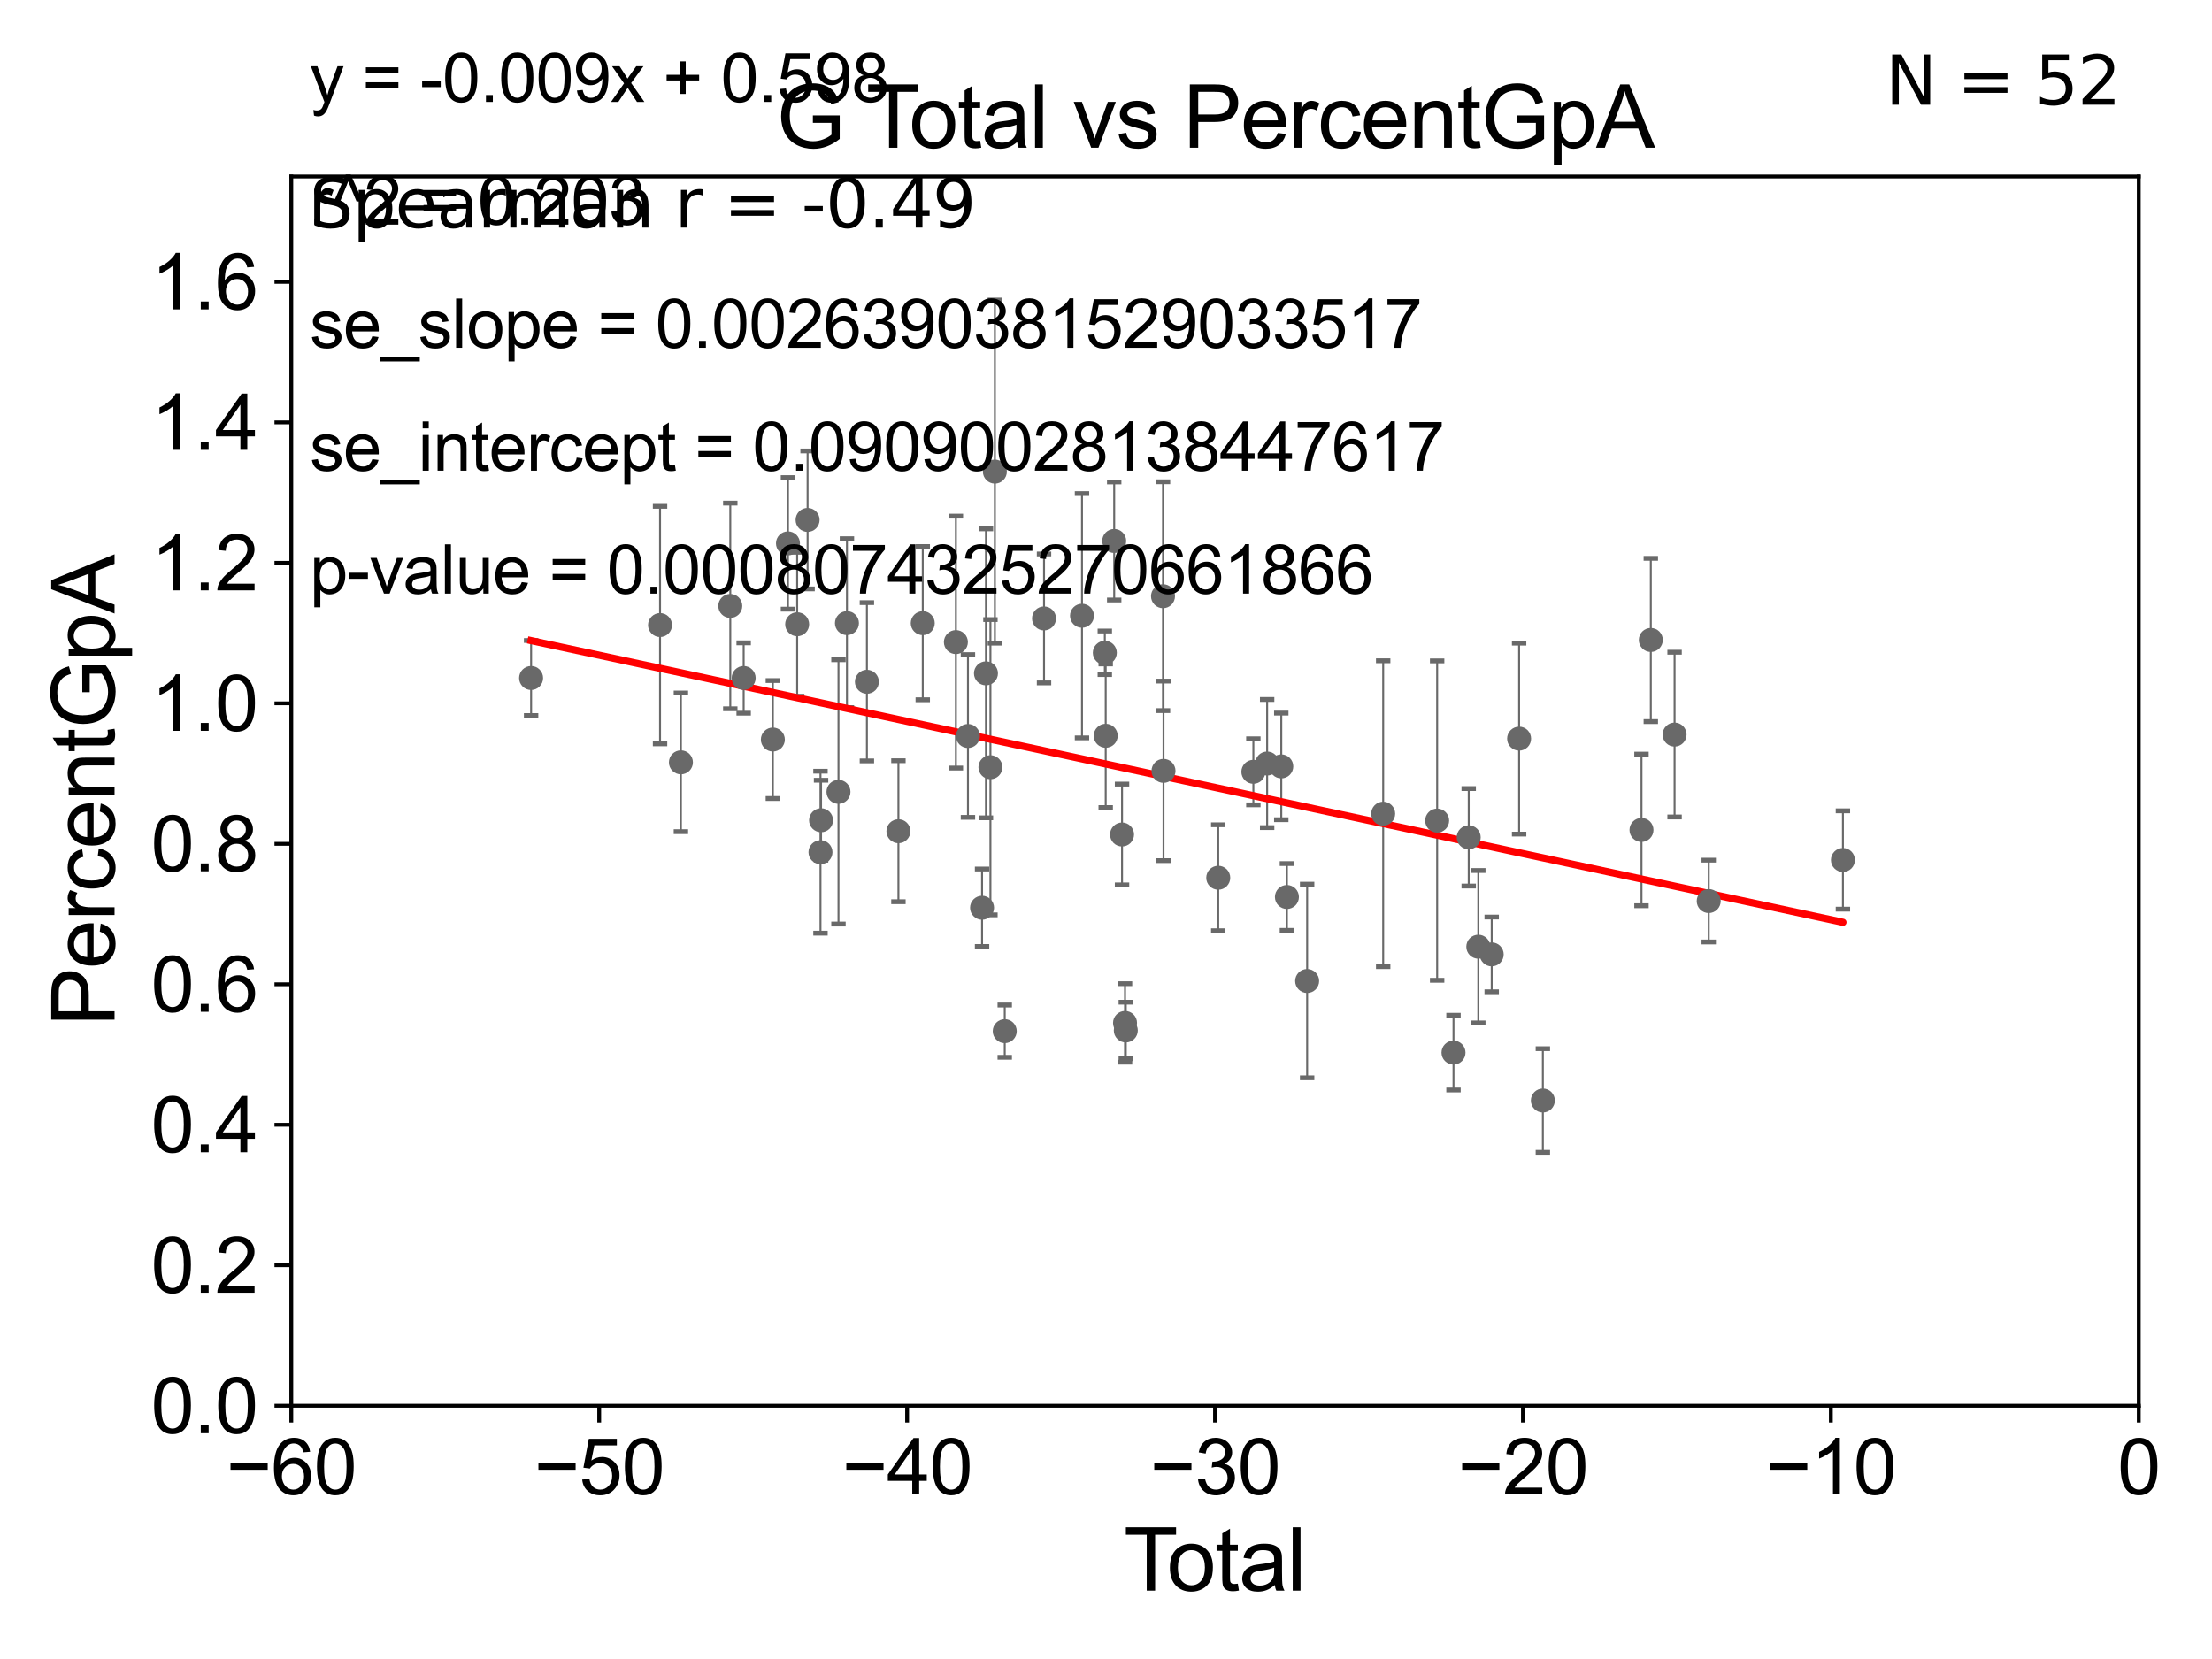 <?xml version="1.0" encoding="utf-8" standalone="no"?>
<!DOCTYPE svg PUBLIC "-//W3C//DTD SVG 1.1//EN"
  "http://www.w3.org/Graphics/SVG/1.1/DTD/svg11.dtd">
<svg xmlns:xlink="http://www.w3.org/1999/xlink" width="460.8pt" height="345.6pt" viewBox="0 0 460.8 345.6" xmlns="http://www.w3.org/2000/svg" version="1.1">
 <defs>
  <style type="text/css">*{stroke-linejoin: round; stroke-linecap: butt}</style>
 </defs>
 <g id="figure_1">
  <g id="patch_1">
   <path d="M 0 345.6 
L 460.8 345.6 
L 460.8 0 
L 0 0 
z
" style="fill: #ffffff"/>
  </g>
  <g id="axes_1">
   <g id="patch_2">
    <path d="M 60.68 292.84 
L 445.545 292.84 
L 445.545 36.775 
L 60.68 36.775 
z
" style="fill: #ffffff"/>
   </g>
   <g id="PathCollection_1">
    <defs>
     <path id="m2868c323a1" d="M 0 1.118 
C 0.297 1.118 0.581 1 0.791 0.791 
C 1 0.581 1.118 0.297 1.118 0 
C 1.118 -0.297 1 -0.581 0.791 -0.791 
C 0.581 -1 0.297 -1.118 0 -1.118 
C -0.297 -1.118 -0.581 -1 -0.791 -0.791 
C -1 -0.581 -1.118 -0.297 -1.118 0 
C -1.118 0.297 -1 0.581 -0.791 0.791 
C -0.581 1 -0.297 1.118 0 1.118 
z
" style="stroke: #696969"/>
    </defs>
    <g clip-path="url(#p2e295bdaf9)">
     <use xlink:href="#m2868c323a1" x="110.639" y="141.24" style="fill: #696969; stroke: #696969"/>
     <use xlink:href="#m2868c323a1" x="230.153" y="135.984" style="fill: #696969; stroke: #696969"/>
     <use xlink:href="#m2868c323a1" x="230.338" y="153.276" style="fill: #696969; stroke: #696969"/>
     <use xlink:href="#m2868c323a1" x="232.107" y="112.694" style="fill: #696969; stroke: #696969"/>
     <use xlink:href="#m2868c323a1" x="233.739" y="173.84" style="fill: #696969; stroke: #696969"/>
     <use xlink:href="#m2868c323a1" x="234.363" y="213.098" style="fill: #696969; stroke: #696969"/>
     <use xlink:href="#m2868c323a1" x="234.524" y="214.664" style="fill: #696969; stroke: #696969"/>
     <use xlink:href="#m2868c323a1" x="242.276" y="124.199" style="fill: #696969; stroke: #696969"/>
     <use xlink:href="#m2868c323a1" x="242.379" y="160.586" style="fill: #696969; stroke: #696969"/>
     <use xlink:href="#m2868c323a1" x="341.952" y="172.893" style="fill: #696969; stroke: #696969"/>
     <use xlink:href="#m2868c323a1" x="383.915" y="179.153" style="fill: #696969; stroke: #696969"/>
     <use xlink:href="#m2868c323a1" x="225.4" y="128.271" style="fill: #696969; stroke: #696969"/>
     <use xlink:href="#m2868c323a1" x="253.783" y="182.855" style="fill: #696969; stroke: #696969"/>
     <use xlink:href="#m2868c323a1" x="261.098" y="160.782" style="fill: #696969; stroke: #696969"/>
     <use xlink:href="#m2868c323a1" x="263.969" y="159.059" style="fill: #696969; stroke: #696969"/>
     <use xlink:href="#m2868c323a1" x="266.915" y="159.655" style="fill: #696969; stroke: #696969"/>
     <use xlink:href="#m2868c323a1" x="268.087" y="186.859" style="fill: #696969; stroke: #696969"/>
     <use xlink:href="#m2868c323a1" x="272.301" y="204.363" style="fill: #696969; stroke: #696969"/>
     <use xlink:href="#m2868c323a1" x="316.459" y="153.873" style="fill: #696969; stroke: #696969"/>
     <use xlink:href="#m2868c323a1" x="310.747" y="198.817" style="fill: #696969; stroke: #696969"/>
     <use xlink:href="#m2868c323a1" x="307.958" y="197.218" style="fill: #696969; stroke: #696969"/>
     <use xlink:href="#m2868c323a1" x="305.958" y="174.428" style="fill: #696969; stroke: #696969"/>
     <use xlink:href="#m2868c323a1" x="288.141" y="169.507" style="fill: #696969; stroke: #696969"/>
     <use xlink:href="#m2868c323a1" x="321.407" y="229.259" style="fill: #696969; stroke: #696969"/>
     <use xlink:href="#m2868c323a1" x="299.383" y="170.946" style="fill: #696969; stroke: #696969"/>
     <use xlink:href="#m2868c323a1" x="343.894" y="133.316" style="fill: #696969; stroke: #696969"/>
     <use xlink:href="#m2868c323a1" x="209.306" y="214.811" style="fill: #696969; stroke: #696969"/>
     <use xlink:href="#m2868c323a1" x="137.5" y="130.211" style="fill: #696969; stroke: #696969"/>
     <use xlink:href="#m2868c323a1" x="141.847" y="158.81" style="fill: #696969; stroke: #696969"/>
     <use xlink:href="#m2868c323a1" x="152.132" y="126.225" style="fill: #696969; stroke: #696969"/>
     <use xlink:href="#m2868c323a1" x="154.919" y="141.241" style="fill: #696969; stroke: #696969"/>
     <use xlink:href="#m2868c323a1" x="161.001" y="154.059" style="fill: #696969; stroke: #696969"/>
     <use xlink:href="#m2868c323a1" x="164.15" y="113.195" style="fill: #696969; stroke: #696969"/>
     <use xlink:href="#m2868c323a1" x="166.065" y="130.045" style="fill: #696969; stroke: #696969"/>
     <use xlink:href="#m2868c323a1" x="168.235" y="108.307" style="fill: #696969; stroke: #696969"/>
     <use xlink:href="#m2868c323a1" x="170.923" y="177.53" style="fill: #696969; stroke: #696969"/>
     <use xlink:href="#m2868c323a1" x="171.041" y="170.873" style="fill: #696969; stroke: #696969"/>
     <use xlink:href="#m2868c323a1" x="174.669" y="164.96" style="fill: #696969; stroke: #696969"/>
     <use xlink:href="#m2868c323a1" x="217.491" y="128.83" style="fill: #696969; stroke: #696969"/>
     <use xlink:href="#m2868c323a1" x="176.432" y="129.809" style="fill: #696969; stroke: #696969"/>
     <use xlink:href="#m2868c323a1" x="187.158" y="173.16" style="fill: #696969; stroke: #696969"/>
     <use xlink:href="#m2868c323a1" x="192.225" y="129.815" style="fill: #696969; stroke: #696969"/>
     <use xlink:href="#m2868c323a1" x="355.958" y="187.708" style="fill: #696969; stroke: #696969"/>
     <use xlink:href="#m2868c323a1" x="199.128" y="133.761" style="fill: #696969; stroke: #696969"/>
     <use xlink:href="#m2868c323a1" x="348.844" y="153.029" style="fill: #696969; stroke: #696969"/>
     <use xlink:href="#m2868c323a1" x="201.641" y="153.321" style="fill: #696969; stroke: #696969"/>
     <use xlink:href="#m2868c323a1" x="204.582" y="189.101" style="fill: #696969; stroke: #696969"/>
     <use xlink:href="#m2868c323a1" x="205.391" y="140.27" style="fill: #696969; stroke: #696969"/>
     <use xlink:href="#m2868c323a1" x="206.325" y="159.824" style="fill: #696969; stroke: #696969"/>
     <use xlink:href="#m2868c323a1" x="207.249" y="98.244" style="fill: #696969; stroke: #696969"/>
     <use xlink:href="#m2868c323a1" x="180.592" y="142.026" style="fill: #696969; stroke: #696969"/>
     <use xlink:href="#m2868c323a1" x="302.79" y="219.277" style="fill: #696969; stroke: #696969"/>
    </g>
   </g>
   <g id="matplotlib.axis_1">
    <g id="xtick_1">
     <g id="line2d_1">
      <defs>
       <path id="mec9cb04dca" d="M 0 0 
L 0 3.5 
" style="stroke: #000000; stroke-width: 0.8"/>
      </defs>
      <g>
       <use xlink:href="#mec9cb04dca" x="60.68" y="292.84" style="stroke: #000000; stroke-width: 0.8"/>
      </g>
     </g>
     <g id="text_1">
      <!-- −60 -->
      <g transform="translate(47.11 311.293)scale(0.16 -0.16)">
       <defs>
        <path id="ArialMT-2212" d="M 3381 1997 
L 356 1997 
L 356 2522 
L 3381 2522 
L 3381 1997 
z
" transform="scale(0.016)"/>
        <path id="ArialMT-36" d="M 3184 3459 
L 2625 3416 
Q 2550 3747 2413 3897 
Q 2184 4138 1850 4138 
Q 1581 4138 1378 3988 
Q 1113 3794 959 3422 
Q 806 3050 800 2363 
Q 1003 2672 1297 2822 
Q 1591 2972 1913 2972 
Q 2475 2972 2870 2558 
Q 3266 2144 3266 1488 
Q 3266 1056 3080 686 
Q 2894 316 2569 119 
Q 2244 -78 1831 -78 
Q 1128 -78 684 439 
Q 241 956 241 2144 
Q 241 3472 731 4075 
Q 1159 4600 1884 4600 
Q 2425 4600 2770 4297 
Q 3116 3994 3184 3459 
z
M 888 1484 
Q 888 1194 1011 928 
Q 1134 663 1356 523 
Q 1578 384 1822 384 
Q 2178 384 2434 671 
Q 2691 959 2691 1453 
Q 2691 1928 2437 2201 
Q 2184 2475 1800 2475 
Q 1419 2475 1153 2201 
Q 888 1928 888 1484 
z
" transform="scale(0.016)"/>
        <path id="ArialMT-30" d="M 266 2259 
Q 266 3072 433 3567 
Q 600 4063 929 4331 
Q 1259 4600 1759 4600 
Q 2128 4600 2406 4451 
Q 2684 4303 2865 4023 
Q 3047 3744 3150 3342 
Q 3253 2941 3253 2259 
Q 3253 1453 3087 958 
Q 2922 463 2592 192 
Q 2263 -78 1759 -78 
Q 1097 -78 719 397 
Q 266 969 266 2259 
z
M 844 2259 
Q 844 1131 1108 757 
Q 1372 384 1759 384 
Q 2147 384 2411 759 
Q 2675 1134 2675 2259 
Q 2675 3391 2411 3762 
Q 2147 4134 1753 4134 
Q 1366 4134 1134 3806 
Q 844 3388 844 2259 
z
" transform="scale(0.016)"/>
       </defs>
       <use xlink:href="#ArialMT-2212"/>
       <use xlink:href="#ArialMT-36" x="58.398"/>
       <use xlink:href="#ArialMT-30" x="114.014"/>
      </g>
     </g>
    </g>
    <g id="xtick_2">
     <g id="line2d_2">
      <g>
       <use xlink:href="#mec9cb04dca" x="124.824" y="292.84" style="stroke: #000000; stroke-width: 0.8"/>
      </g>
     </g>
     <g id="text_2">
      <!-- −50 -->
      <g transform="translate(111.254 311.293)scale(0.16 -0.16)">
       <defs>
        <path id="ArialMT-35" d="M 266 1200 
L 856 1250 
Q 922 819 1161 601 
Q 1400 384 1738 384 
Q 2144 384 2425 690 
Q 2706 997 2706 1503 
Q 2706 1984 2436 2262 
Q 2166 2541 1728 2541 
Q 1456 2541 1237 2417 
Q 1019 2294 894 2097 
L 366 2166 
L 809 4519 
L 3088 4519 
L 3088 3981 
L 1259 3981 
L 1013 2750 
Q 1425 3038 1878 3038 
Q 2478 3038 2890 2622 
Q 3303 2206 3303 1553 
Q 3303 931 2941 478 
Q 2500 -78 1738 -78 
Q 1113 -78 717 272 
Q 322 622 266 1200 
z
" transform="scale(0.016)"/>
       </defs>
       <use xlink:href="#ArialMT-2212"/>
       <use xlink:href="#ArialMT-35" x="58.398"/>
       <use xlink:href="#ArialMT-30" x="114.014"/>
      </g>
     </g>
    </g>
    <g id="xtick_3">
     <g id="line2d_3">
      <g>
       <use xlink:href="#mec9cb04dca" x="188.968" y="292.84" style="stroke: #000000; stroke-width: 0.8"/>
      </g>
     </g>
     <g id="text_3">
      <!-- −40 -->
      <g transform="translate(175.398 311.293)scale(0.16 -0.16)">
       <defs>
        <path id="ArialMT-34" d="M 2069 0 
L 2069 1097 
L 81 1097 
L 81 1613 
L 2172 4581 
L 2631 4581 
L 2631 1613 
L 3250 1613 
L 3250 1097 
L 2631 1097 
L 2631 0 
L 2069 0 
z
M 2069 1613 
L 2069 3678 
L 634 1613 
L 2069 1613 
z
" transform="scale(0.016)"/>
       </defs>
       <use xlink:href="#ArialMT-2212"/>
       <use xlink:href="#ArialMT-34" x="58.398"/>
       <use xlink:href="#ArialMT-30" x="114.014"/>
      </g>
     </g>
    </g>
    <g id="xtick_4">
     <g id="line2d_4">
      <g>
       <use xlink:href="#mec9cb04dca" x="253.113" y="292.84" style="stroke: #000000; stroke-width: 0.8"/>
      </g>
     </g>
     <g id="text_4">
      <!-- −30 -->
      <g transform="translate(239.542 311.293)scale(0.16 -0.16)">
       <defs>
        <path id="ArialMT-33" d="M 269 1209 
L 831 1284 
Q 928 806 1161 595 
Q 1394 384 1728 384 
Q 2125 384 2398 659 
Q 2672 934 2672 1341 
Q 2672 1728 2419 1979 
Q 2166 2231 1775 2231 
Q 1616 2231 1378 2169 
L 1441 2663 
Q 1497 2656 1531 2656 
Q 1891 2656 2178 2843 
Q 2466 3031 2466 3422 
Q 2466 3731 2256 3934 
Q 2047 4138 1716 4138 
Q 1388 4138 1169 3931 
Q 950 3725 888 3313 
L 325 3413 
Q 428 3978 793 4289 
Q 1159 4600 1703 4600 
Q 2078 4600 2393 4439 
Q 2709 4278 2876 4000 
Q 3044 3722 3044 3409 
Q 3044 3113 2884 2869 
Q 2725 2625 2413 2481 
Q 2819 2388 3044 2092 
Q 3269 1797 3269 1353 
Q 3269 753 2831 336 
Q 2394 -81 1725 -81 
Q 1122 -81 723 278 
Q 325 638 269 1209 
z
" transform="scale(0.016)"/>
       </defs>
       <use xlink:href="#ArialMT-2212"/>
       <use xlink:href="#ArialMT-33" x="58.398"/>
       <use xlink:href="#ArialMT-30" x="114.014"/>
      </g>
     </g>
    </g>
    <g id="xtick_5">
     <g id="line2d_5">
      <g>
       <use xlink:href="#mec9cb04dca" x="317.257" y="292.84" style="stroke: #000000; stroke-width: 0.8"/>
      </g>
     </g>
     <g id="text_5">
      <!-- −20 -->
      <g transform="translate(303.687 311.293)scale(0.16 -0.16)">
       <defs>
        <path id="ArialMT-32" d="M 3222 541 
L 3222 0 
L 194 0 
Q 188 203 259 391 
Q 375 700 629 1000 
Q 884 1300 1366 1694 
Q 2113 2306 2375 2664 
Q 2638 3022 2638 3341 
Q 2638 3675 2398 3904 
Q 2159 4134 1775 4134 
Q 1369 4134 1125 3890 
Q 881 3647 878 3216 
L 300 3275 
Q 359 3922 746 4261 
Q 1134 4600 1788 4600 
Q 2447 4600 2831 4234 
Q 3216 3869 3216 3328 
Q 3216 3053 3103 2787 
Q 2991 2522 2730 2228 
Q 2469 1934 1863 1422 
Q 1356 997 1212 845 
Q 1069 694 975 541 
L 3222 541 
z
" transform="scale(0.016)"/>
       </defs>
       <use xlink:href="#ArialMT-2212"/>
       <use xlink:href="#ArialMT-32" x="58.398"/>
       <use xlink:href="#ArialMT-30" x="114.014"/>
      </g>
     </g>
    </g>
    <g id="xtick_6">
     <g id="line2d_6">
      <g>
       <use xlink:href="#mec9cb04dca" x="381.401" y="292.84" style="stroke: #000000; stroke-width: 0.8"/>
      </g>
     </g>
     <g id="text_6">
      <!-- −10 -->
      <g transform="translate(367.831 311.293)scale(0.16 -0.16)">
       <defs>
        <path id="ArialMT-31" d="M 2384 0 
L 1822 0 
L 1822 3584 
Q 1619 3391 1289 3197 
Q 959 3003 697 2906 
L 697 3450 
Q 1169 3672 1522 3987 
Q 1875 4303 2022 4600 
L 2384 4600 
L 2384 0 
z
" transform="scale(0.016)"/>
       </defs>
       <use xlink:href="#ArialMT-2212"/>
       <use xlink:href="#ArialMT-31" x="58.398"/>
       <use xlink:href="#ArialMT-30" x="114.014"/>
      </g>
     </g>
    </g>
    <g id="xtick_7">
     <g id="line2d_7">
      <g>
       <use xlink:href="#mec9cb04dca" x="445.545" y="292.84" style="stroke: #000000; stroke-width: 0.8"/>
      </g>
     </g>
     <g id="text_7">
      <!-- 0 -->
      <g transform="translate(441.096 311.293)scale(0.16 -0.16)">
       <use xlink:href="#ArialMT-30"/>
      </g>
     </g>
    </g>
    <g id="text_8">
     <!-- Total -->
     <g transform="translate(234.107 331.357)scale(0.18 -0.18)">
      <defs>
       <path id="ArialMT-54" d="M 1659 0 
L 1659 4041 
L 150 4041 
L 150 4581 
L 3781 4581 
L 3781 4041 
L 2266 4041 
L 2266 0 
L 1659 0 
z
" transform="scale(0.016)"/>
       <path id="ArialMT-6f" d="M 213 1659 
Q 213 2581 725 3025 
Q 1153 3394 1769 3394 
Q 2453 3394 2887 2945 
Q 3322 2497 3322 1706 
Q 3322 1066 3130 698 
Q 2938 331 2570 128 
Q 2203 -75 1769 -75 
Q 1072 -75 642 372 
Q 213 819 213 1659 
z
M 791 1659 
Q 791 1022 1069 705 
Q 1347 388 1769 388 
Q 2188 388 2466 706 
Q 2744 1025 2744 1678 
Q 2744 2294 2464 2611 
Q 2184 2928 1769 2928 
Q 1347 2928 1069 2612 
Q 791 2297 791 1659 
z
" transform="scale(0.016)"/>
       <path id="ArialMT-74" d="M 1650 503 
L 1731 6 
Q 1494 -44 1306 -44 
Q 1000 -44 831 53 
Q 663 150 594 308 
Q 525 466 525 972 
L 525 2881 
L 113 2881 
L 113 3319 
L 525 3319 
L 525 4141 
L 1084 4478 
L 1084 3319 
L 1650 3319 
L 1650 2881 
L 1084 2881 
L 1084 941 
Q 1084 700 1114 631 
Q 1144 563 1211 522 
Q 1278 481 1403 481 
Q 1497 481 1650 503 
z
" transform="scale(0.016)"/>
       <path id="ArialMT-61" d="M 2588 409 
Q 2275 144 1986 34 
Q 1697 -75 1366 -75 
Q 819 -75 525 192 
Q 231 459 231 875 
Q 231 1119 342 1320 
Q 453 1522 633 1644 
Q 813 1766 1038 1828 
Q 1203 1872 1538 1913 
Q 2219 1994 2541 2106 
Q 2544 2222 2544 2253 
Q 2544 2597 2384 2738 
Q 2169 2928 1744 2928 
Q 1347 2928 1158 2789 
Q 969 2650 878 2297 
L 328 2372 
Q 403 2725 575 2942 
Q 747 3159 1072 3276 
Q 1397 3394 1825 3394 
Q 2250 3394 2515 3294 
Q 2781 3194 2906 3042 
Q 3031 2891 3081 2659 
Q 3109 2516 3109 2141 
L 3109 1391 
Q 3109 606 3145 398 
Q 3181 191 3288 0 
L 2700 0 
Q 2613 175 2588 409 
z
M 2541 1666 
Q 2234 1541 1622 1453 
Q 1275 1403 1131 1340 
Q 988 1278 909 1158 
Q 831 1038 831 891 
Q 831 666 1001 516 
Q 1172 366 1500 366 
Q 1825 366 2078 508 
Q 2331 650 2450 897 
Q 2541 1088 2541 1459 
L 2541 1666 
z
" transform="scale(0.016)"/>
       <path id="ArialMT-6c" d="M 409 0 
L 409 4581 
L 972 4581 
L 972 0 
L 409 0 
z
" transform="scale(0.016)"/>
      </defs>
      <use xlink:href="#ArialMT-54"/>
      <use xlink:href="#ArialMT-6f" x="49.959"/>
      <use xlink:href="#ArialMT-74" x="105.574"/>
      <use xlink:href="#ArialMT-61" x="133.357"/>
      <use xlink:href="#ArialMT-6c" x="188.973"/>
     </g>
    </g>
   </g>
   <g id="matplotlib.axis_2">
    <g id="ytick_1">
     <g id="line2d_8">
      <defs>
       <path id="mda9141c66d" d="M 0 0 
L -3.5 0 
" style="stroke: #000000; stroke-width: 0.8"/>
      </defs>
      <g>
       <use xlink:href="#mda9141c66d" x="60.68" y="292.84" style="stroke: #000000; stroke-width: 0.8"/>
      </g>
     </g>
     <g id="text_9">
      <!-- 0.0 -->
      <g transform="translate(31.44 298.566)scale(0.16 -0.16)">
       <defs>
        <path id="ArialMT-2e" d="M 581 0 
L 581 641 
L 1222 641 
L 1222 0 
L 581 0 
z
" transform="scale(0.016)"/>
       </defs>
       <use xlink:href="#ArialMT-30"/>
       <use xlink:href="#ArialMT-2e" x="55.615"/>
       <use xlink:href="#ArialMT-30" x="83.398"/>
      </g>
     </g>
    </g>
    <g id="ytick_2">
     <g id="line2d_9">
      <g>
       <use xlink:href="#mda9141c66d" x="60.68" y="263.575" style="stroke: #000000; stroke-width: 0.8"/>
      </g>
     </g>
     <g id="text_10">
      <!-- 0.2 -->
      <g transform="translate(31.44 269.302)scale(0.16 -0.16)">
       <use xlink:href="#ArialMT-30"/>
       <use xlink:href="#ArialMT-2e" x="55.615"/>
       <use xlink:href="#ArialMT-32" x="83.398"/>
      </g>
     </g>
    </g>
    <g id="ytick_3">
     <g id="line2d_10">
      <g>
       <use xlink:href="#mda9141c66d" x="60.68" y="234.311" style="stroke: #000000; stroke-width: 0.8"/>
      </g>
     </g>
     <g id="text_11">
      <!-- 0.4 -->
      <g transform="translate(31.44 240.037)scale(0.16 -0.16)">
       <use xlink:href="#ArialMT-30"/>
       <use xlink:href="#ArialMT-2e" x="55.615"/>
       <use xlink:href="#ArialMT-34" x="83.398"/>
      </g>
     </g>
    </g>
    <g id="ytick_4">
     <g id="line2d_11">
      <g>
       <use xlink:href="#mda9141c66d" x="60.68" y="205.046" style="stroke: #000000; stroke-width: 0.8"/>
      </g>
     </g>
     <g id="text_12">
      <!-- 0.6 -->
      <g transform="translate(31.44 210.772)scale(0.16 -0.16)">
       <use xlink:href="#ArialMT-30"/>
       <use xlink:href="#ArialMT-2e" x="55.615"/>
       <use xlink:href="#ArialMT-36" x="83.398"/>
      </g>
     </g>
    </g>
    <g id="ytick_5">
     <g id="line2d_12">
      <g>
       <use xlink:href="#mda9141c66d" x="60.68" y="175.782" style="stroke: #000000; stroke-width: 0.8"/>
      </g>
     </g>
     <g id="text_13">
      <!-- 0.8 -->
      <g transform="translate(31.44 181.508)scale(0.16 -0.16)">
       <defs>
        <path id="ArialMT-38" d="M 1131 2484 
Q 781 2613 612 2850 
Q 444 3088 444 3419 
Q 444 3919 803 4259 
Q 1163 4600 1759 4600 
Q 2359 4600 2725 4251 
Q 3091 3903 3091 3403 
Q 3091 3084 2923 2848 
Q 2756 2613 2416 2484 
Q 2838 2347 3058 2040 
Q 3278 1734 3278 1309 
Q 3278 722 2862 322 
Q 2447 -78 1769 -78 
Q 1091 -78 675 323 
Q 259 725 259 1325 
Q 259 1772 486 2073 
Q 713 2375 1131 2484 
z
M 1019 3438 
Q 1019 3113 1228 2906 
Q 1438 2700 1772 2700 
Q 2097 2700 2305 2904 
Q 2513 3109 2513 3406 
Q 2513 3716 2298 3927 
Q 2084 4138 1766 4138 
Q 1444 4138 1231 3931 
Q 1019 3725 1019 3438 
z
M 838 1322 
Q 838 1081 952 856 
Q 1066 631 1291 507 
Q 1516 384 1775 384 
Q 2178 384 2440 643 
Q 2703 903 2703 1303 
Q 2703 1709 2433 1975 
Q 2163 2241 1756 2241 
Q 1359 2241 1098 1978 
Q 838 1716 838 1322 
z
" transform="scale(0.016)"/>
       </defs>
       <use xlink:href="#ArialMT-30"/>
       <use xlink:href="#ArialMT-2e" x="55.615"/>
       <use xlink:href="#ArialMT-38" x="83.398"/>
      </g>
     </g>
    </g>
    <g id="ytick_6">
     <g id="line2d_13">
      <g>
       <use xlink:href="#mda9141c66d" x="60.68" y="146.517" style="stroke: #000000; stroke-width: 0.8"/>
      </g>
     </g>
     <g id="text_14">
      <!-- 1.0 -->
      <g transform="translate(31.44 152.243)scale(0.16 -0.16)">
       <use xlink:href="#ArialMT-31"/>
       <use xlink:href="#ArialMT-2e" x="55.615"/>
       <use xlink:href="#ArialMT-30" x="83.398"/>
      </g>
     </g>
    </g>
    <g id="ytick_7">
     <g id="line2d_14">
      <g>
       <use xlink:href="#mda9141c66d" x="60.68" y="117.252" style="stroke: #000000; stroke-width: 0.8"/>
      </g>
     </g>
     <g id="text_15">
      <!-- 1.2 -->
      <g transform="translate(31.44 122.979)scale(0.16 -0.16)">
       <use xlink:href="#ArialMT-31"/>
       <use xlink:href="#ArialMT-2e" x="55.615"/>
       <use xlink:href="#ArialMT-32" x="83.398"/>
      </g>
     </g>
    </g>
    <g id="ytick_8">
     <g id="line2d_15">
      <g>
       <use xlink:href="#mda9141c66d" x="60.68" y="87.988" style="stroke: #000000; stroke-width: 0.8"/>
      </g>
     </g>
     <g id="text_16">
      <!-- 1.4 -->
      <g transform="translate(31.44 93.714)scale(0.16 -0.16)">
       <use xlink:href="#ArialMT-31"/>
       <use xlink:href="#ArialMT-2e" x="55.615"/>
       <use xlink:href="#ArialMT-34" x="83.398"/>
      </g>
     </g>
    </g>
    <g id="ytick_9">
     <g id="line2d_16">
      <g>
       <use xlink:href="#mda9141c66d" x="60.68" y="58.723" style="stroke: #000000; stroke-width: 0.8"/>
      </g>
     </g>
     <g id="text_17">
      <!-- 1.6 -->
      <g transform="translate(31.44 64.45)scale(0.16 -0.16)">
       <use xlink:href="#ArialMT-31"/>
       <use xlink:href="#ArialMT-2e" x="55.615"/>
       <use xlink:href="#ArialMT-36" x="83.398"/>
      </g>
     </g>
    </g>
    <g id="text_18">
     <!-- PercentGpA -->
     <g transform="translate(23.863 213.831)rotate(-90)scale(0.18 -0.18)">
      <defs>
       <path id="ArialMT-50" d="M 494 0 
L 494 4581 
L 2222 4581 
Q 2678 4581 2919 4538 
Q 3256 4481 3484 4323 
Q 3713 4166 3852 3881 
Q 3991 3597 3991 3256 
Q 3991 2672 3619 2267 
Q 3247 1863 2275 1863 
L 1100 1863 
L 1100 0 
L 494 0 
z
M 1100 2403 
L 2284 2403 
Q 2872 2403 3119 2622 
Q 3366 2841 3366 3238 
Q 3366 3525 3220 3729 
Q 3075 3934 2838 4000 
Q 2684 4041 2272 4041 
L 1100 4041 
L 1100 2403 
z
" transform="scale(0.016)"/>
       <path id="ArialMT-65" d="M 2694 1069 
L 3275 997 
Q 3138 488 2766 206 
Q 2394 -75 1816 -75 
Q 1088 -75 661 373 
Q 234 822 234 1631 
Q 234 2469 665 2931 
Q 1097 3394 1784 3394 
Q 2450 3394 2872 2941 
Q 3294 2488 3294 1666 
Q 3294 1616 3291 1516 
L 816 1516 
Q 847 969 1125 678 
Q 1403 388 1819 388 
Q 2128 388 2347 550 
Q 2566 713 2694 1069 
z
M 847 1978 
L 2700 1978 
Q 2663 2397 2488 2606 
Q 2219 2931 1791 2931 
Q 1403 2931 1139 2672 
Q 875 2413 847 1978 
z
" transform="scale(0.016)"/>
       <path id="ArialMT-72" d="M 416 0 
L 416 3319 
L 922 3319 
L 922 2816 
Q 1116 3169 1280 3281 
Q 1444 3394 1641 3394 
Q 1925 3394 2219 3213 
L 2025 2691 
Q 1819 2813 1613 2813 
Q 1428 2813 1281 2702 
Q 1134 2591 1072 2394 
Q 978 2094 978 1738 
L 978 0 
L 416 0 
z
" transform="scale(0.016)"/>
       <path id="ArialMT-63" d="M 2588 1216 
L 3141 1144 
Q 3050 572 2676 248 
Q 2303 -75 1759 -75 
Q 1078 -75 664 370 
Q 250 816 250 1647 
Q 250 2184 428 2587 
Q 606 2991 970 3192 
Q 1334 3394 1763 3394 
Q 2303 3394 2647 3120 
Q 2991 2847 3088 2344 
L 2541 2259 
Q 2463 2594 2264 2762 
Q 2066 2931 1784 2931 
Q 1359 2931 1093 2626 
Q 828 2322 828 1663 
Q 828 994 1084 691 
Q 1341 388 1753 388 
Q 2084 388 2306 591 
Q 2528 794 2588 1216 
z
" transform="scale(0.016)"/>
       <path id="ArialMT-6e" d="M 422 0 
L 422 3319 
L 928 3319 
L 928 2847 
Q 1294 3394 1984 3394 
Q 2284 3394 2536 3286 
Q 2788 3178 2913 3003 
Q 3038 2828 3088 2588 
Q 3119 2431 3119 2041 
L 3119 0 
L 2556 0 
L 2556 2019 
Q 2556 2363 2490 2533 
Q 2425 2703 2258 2804 
Q 2091 2906 1866 2906 
Q 1506 2906 1245 2678 
Q 984 2450 984 1813 
L 984 0 
L 422 0 
z
" transform="scale(0.016)"/>
       <path id="ArialMT-47" d="M 2638 1797 
L 2638 2334 
L 4578 2338 
L 4578 638 
Q 4131 281 3656 101 
Q 3181 -78 2681 -78 
Q 2006 -78 1454 211 
Q 903 500 622 1047 
Q 341 1594 341 2269 
Q 341 2938 620 3517 
Q 900 4097 1425 4378 
Q 1950 4659 2634 4659 
Q 3131 4659 3532 4498 
Q 3934 4338 4162 4050 
Q 4391 3763 4509 3300 
L 3963 3150 
Q 3859 3500 3706 3700 
Q 3553 3900 3268 4020 
Q 2984 4141 2638 4141 
Q 2222 4141 1919 4014 
Q 1616 3888 1430 3681 
Q 1244 3475 1141 3228 
Q 966 2803 966 2306 
Q 966 1694 1177 1281 
Q 1388 869 1791 669 
Q 2194 469 2647 469 
Q 3041 469 3416 620 
Q 3791 772 3984 944 
L 3984 1797 
L 2638 1797 
z
" transform="scale(0.016)"/>
       <path id="ArialMT-70" d="M 422 -1272 
L 422 3319 
L 934 3319 
L 934 2888 
Q 1116 3141 1344 3267 
Q 1572 3394 1897 3394 
Q 2322 3394 2647 3175 
Q 2972 2956 3137 2557 
Q 3303 2159 3303 1684 
Q 3303 1175 3120 767 
Q 2938 359 2589 142 
Q 2241 -75 1856 -75 
Q 1575 -75 1351 44 
Q 1128 163 984 344 
L 984 -1272 
L 422 -1272 
z
M 931 1641 
Q 931 1000 1190 694 
Q 1450 388 1819 388 
Q 2194 388 2461 705 
Q 2728 1022 2728 1688 
Q 2728 2322 2467 2637 
Q 2206 2953 1844 2953 
Q 1484 2953 1207 2617 
Q 931 2281 931 1641 
z
" transform="scale(0.016)"/>
       <path id="ArialMT-41" d="M -9 0 
L 1750 4581 
L 2403 4581 
L 4278 0 
L 3588 0 
L 3053 1388 
L 1138 1388 
L 634 0 
L -9 0 
z
M 1313 1881 
L 2866 1881 
L 2388 3150 
Q 2169 3728 2063 4100 
Q 1975 3659 1816 3225 
L 1313 1881 
z
" transform="scale(0.016)"/>
      </defs>
      <use xlink:href="#ArialMT-50"/>
      <use xlink:href="#ArialMT-65" x="66.699"/>
      <use xlink:href="#ArialMT-72" x="122.314"/>
      <use xlink:href="#ArialMT-63" x="155.615"/>
      <use xlink:href="#ArialMT-65" x="205.615"/>
      <use xlink:href="#ArialMT-6e" x="261.23"/>
      <use xlink:href="#ArialMT-74" x="316.846"/>
      <use xlink:href="#ArialMT-47" x="344.629"/>
      <use xlink:href="#ArialMT-70" x="422.412"/>
      <use xlink:href="#ArialMT-41" x="478.027"/>
     </g>
    </g>
   </g>
   <g id="LineCollection_1">
    <path d="M 110.639 149.056 
L 110.639 133.425 
" clip-path="url(#p2e295bdaf9)" style="fill: none; stroke: #696969; stroke-width: 0.4"/>
    <path d="M 230.153 140.52 
L 230.153 131.448 
" clip-path="url(#p2e295bdaf9)" style="fill: none; stroke: #696969; stroke-width: 0.4"/>
    <path d="M 230.338 168.229 
L 230.338 138.323 
" clip-path="url(#p2e295bdaf9)" style="fill: none; stroke: #696969; stroke-width: 0.4"/>
    <path d="M 232.107 124.987 
L 232.107 100.401 
" clip-path="url(#p2e295bdaf9)" style="fill: none; stroke: #696969; stroke-width: 0.4"/>
    <path d="M 233.739 184.335 
L 233.739 163.345 
" clip-path="url(#p2e295bdaf9)" style="fill: none; stroke: #696969; stroke-width: 0.4"/>
    <path d="M 234.363 221.275 
L 234.363 204.922 
" clip-path="url(#p2e295bdaf9)" style="fill: none; stroke: #696969; stroke-width: 0.4"/>
    <path d="M 234.524 220.552 
L 234.524 208.777 
" clip-path="url(#p2e295bdaf9)" style="fill: none; stroke: #696969; stroke-width: 0.4"/>
    <path d="M 242.276 148.034 
L 242.276 100.364 
" clip-path="url(#p2e295bdaf9)" style="fill: none; stroke: #696969; stroke-width: 0.4"/>
    <path d="M 242.379 179.29 
L 242.379 141.882 
" clip-path="url(#p2e295bdaf9)" style="fill: none; stroke: #696969; stroke-width: 0.4"/>
    <path d="M 341.952 188.684 
L 341.952 157.102 
" clip-path="url(#p2e295bdaf9)" style="fill: none; stroke: #696969; stroke-width: 0.4"/>
    <path d="M 383.915 189.393 
L 383.915 168.912 
" clip-path="url(#p2e295bdaf9)" style="fill: none; stroke: #696969; stroke-width: 0.4"/>
    <path d="M 225.4 153.721 
L 225.4 102.821 
" clip-path="url(#p2e295bdaf9)" style="fill: none; stroke: #696969; stroke-width: 0.4"/>
    <path d="M 253.783 193.889 
L 253.783 171.821 
" clip-path="url(#p2e295bdaf9)" style="fill: none; stroke: #696969; stroke-width: 0.4"/>
    <path d="M 261.098 167.666 
L 261.098 153.898 
" clip-path="url(#p2e295bdaf9)" style="fill: none; stroke: #696969; stroke-width: 0.4"/>
    <path d="M 263.969 172.405 
L 263.969 145.712 
" clip-path="url(#p2e295bdaf9)" style="fill: none; stroke: #696969; stroke-width: 0.4"/>
    <path d="M 266.915 170.762 
L 266.915 148.549 
" clip-path="url(#p2e295bdaf9)" style="fill: none; stroke: #696969; stroke-width: 0.4"/>
    <path d="M 268.087 193.819 
L 268.087 179.899 
" clip-path="url(#p2e295bdaf9)" style="fill: none; stroke: #696969; stroke-width: 0.4"/>
    <path d="M 272.301 224.535 
L 272.301 184.191 
" clip-path="url(#p2e295bdaf9)" style="fill: none; stroke: #696969; stroke-width: 0.4"/>
    <path d="M 316.459 173.761 
L 316.459 133.985 
" clip-path="url(#p2e295bdaf9)" style="fill: none; stroke: #696969; stroke-width: 0.4"/>
    <path d="M 310.747 206.602 
L 310.747 191.033 
" clip-path="url(#p2e295bdaf9)" style="fill: none; stroke: #696969; stroke-width: 0.4"/>
    <path d="M 307.958 213.092 
L 307.958 181.345 
" clip-path="url(#p2e295bdaf9)" style="fill: none; stroke: #696969; stroke-width: 0.4"/>
    <path d="M 305.958 184.578 
L 305.958 164.278 
" clip-path="url(#p2e295bdaf9)" style="fill: none; stroke: #696969; stroke-width: 0.4"/>
    <path d="M 288.141 201.362 
L 288.141 137.652 
" clip-path="url(#p2e295bdaf9)" style="fill: none; stroke: #696969; stroke-width: 0.4"/>
    <path d="M 321.407 240.051 
L 321.407 218.466 
" clip-path="url(#p2e295bdaf9)" style="fill: none; stroke: #696969; stroke-width: 0.4"/>
    <path d="M 299.383 204.216 
L 299.383 137.675 
" clip-path="url(#p2e295bdaf9)" style="fill: none; stroke: #696969; stroke-width: 0.4"/>
    <path d="M 343.894 150.319 
L 343.894 116.313 
" clip-path="url(#p2e295bdaf9)" style="fill: none; stroke: #696969; stroke-width: 0.4"/>
    <path d="M 209.306 220.259 
L 209.306 209.363 
" clip-path="url(#p2e295bdaf9)" style="fill: none; stroke: #696969; stroke-width: 0.4"/>
    <path d="M 137.5 154.95 
L 137.5 105.473 
" clip-path="url(#p2e295bdaf9)" style="fill: none; stroke: #696969; stroke-width: 0.4"/>
    <path d="M 141.847 173.248 
L 141.847 144.373 
" clip-path="url(#p2e295bdaf9)" style="fill: none; stroke: #696969; stroke-width: 0.4"/>
    <path d="M 152.132 147.644 
L 152.132 104.806 
" clip-path="url(#p2e295bdaf9)" style="fill: none; stroke: #696969; stroke-width: 0.4"/>
    <path d="M 154.919 148.57 
L 154.919 133.913 
" clip-path="url(#p2e295bdaf9)" style="fill: none; stroke: #696969; stroke-width: 0.4"/>
    <path d="M 161.001 166.344 
L 161.001 141.774 
" clip-path="url(#p2e295bdaf9)" style="fill: none; stroke: #696969; stroke-width: 0.4"/>
    <path d="M 164.15 126.9 
L 164.15 99.49 
" clip-path="url(#p2e295bdaf9)" style="fill: none; stroke: #696969; stroke-width: 0.4"/>
    <path d="M 166.065 145.04 
L 166.065 115.05 
" clip-path="url(#p2e295bdaf9)" style="fill: none; stroke: #696969; stroke-width: 0.4"/>
    <path d="M 168.235 122.681 
L 168.235 93.933 
" clip-path="url(#p2e295bdaf9)" style="fill: none; stroke: #696969; stroke-width: 0.4"/>
    <path d="M 170.923 194.397 
L 170.923 160.662 
" clip-path="url(#p2e295bdaf9)" style="fill: none; stroke: #696969; stroke-width: 0.4"/>
    <path d="M 171.041 179.204 
L 171.041 162.542 
" clip-path="url(#p2e295bdaf9)" style="fill: none; stroke: #696969; stroke-width: 0.4"/>
    <path d="M 174.669 192.492 
L 174.669 137.428 
" clip-path="url(#p2e295bdaf9)" style="fill: none; stroke: #696969; stroke-width: 0.4"/>
    <path d="M 217.491 142.256 
L 217.491 115.404 
" clip-path="url(#p2e295bdaf9)" style="fill: none; stroke: #696969; stroke-width: 0.4"/>
    <path d="M 176.432 147.398 
L 176.432 112.22 
" clip-path="url(#p2e295bdaf9)" style="fill: none; stroke: #696969; stroke-width: 0.4"/>
    <path d="M 187.158 187.848 
L 187.158 158.473 
" clip-path="url(#p2e295bdaf9)" style="fill: none; stroke: #696969; stroke-width: 0.4"/>
    <path d="M 192.225 145.774 
L 192.225 113.856 
" clip-path="url(#p2e295bdaf9)" style="fill: none; stroke: #696969; stroke-width: 0.4"/>
    <path d="M 355.958 196.225 
L 355.958 179.191 
" clip-path="url(#p2e295bdaf9)" style="fill: none; stroke: #696969; stroke-width: 0.4"/>
    <path d="M 199.128 160.002 
L 199.128 107.521 
" clip-path="url(#p2e295bdaf9)" style="fill: none; stroke: #696969; stroke-width: 0.4"/>
    <path d="M 348.844 170.188 
L 348.844 135.87 
" clip-path="url(#p2e295bdaf9)" style="fill: none; stroke: #696969; stroke-width: 0.4"/>
    <path d="M 201.641 170.269 
L 201.641 136.372 
" clip-path="url(#p2e295bdaf9)" style="fill: none; stroke: #696969; stroke-width: 0.4"/>
    <path d="M 204.582 197.169 
L 204.582 181.032 
" clip-path="url(#p2e295bdaf9)" style="fill: none; stroke: #696969; stroke-width: 0.4"/>
    <path d="M 205.391 170.369 
L 205.391 110.171 
" clip-path="url(#p2e295bdaf9)" style="fill: none; stroke: #696969; stroke-width: 0.4"/>
    <path d="M 206.325 190.579 
L 206.325 129.068 
" clip-path="url(#p2e295bdaf9)" style="fill: none; stroke: #696969; stroke-width: 0.4"/>
    <path d="M 207.249 133.986 
L 207.249 62.503 
" clip-path="url(#p2e295bdaf9)" style="fill: none; stroke: #696969; stroke-width: 0.4"/>
    <path d="M 180.592 158.513 
L 180.592 125.539 
" clip-path="url(#p2e295bdaf9)" style="fill: none; stroke: #696969; stroke-width: 0.4"/>
    <path d="M 302.79 227.063 
L 302.79 211.491 
" clip-path="url(#p2e295bdaf9)" style="fill: none; stroke: #696969; stroke-width: 0.4"/>
   </g>
   <g id="line2d_17">
    <defs>
     <path id="ma99ef31260" d="M 1.5 0 
L -1.5 -0 
" style="stroke: #696969"/>
    </defs>
    <g clip-path="url(#p2e295bdaf9)">
     <use xlink:href="#ma99ef31260" x="110.639" y="149.056" style="fill: #696969; stroke: #696969"/>
     <use xlink:href="#ma99ef31260" x="230.153" y="140.52" style="fill: #696969; stroke: #696969"/>
     <use xlink:href="#ma99ef31260" x="230.338" y="168.229" style="fill: #696969; stroke: #696969"/>
     <use xlink:href="#ma99ef31260" x="232.107" y="124.987" style="fill: #696969; stroke: #696969"/>
     <use xlink:href="#ma99ef31260" x="233.739" y="184.335" style="fill: #696969; stroke: #696969"/>
     <use xlink:href="#ma99ef31260" x="234.363" y="221.275" style="fill: #696969; stroke: #696969"/>
     <use xlink:href="#ma99ef31260" x="234.524" y="220.552" style="fill: #696969; stroke: #696969"/>
     <use xlink:href="#ma99ef31260" x="242.276" y="148.034" style="fill: #696969; stroke: #696969"/>
     <use xlink:href="#ma99ef31260" x="242.379" y="179.29" style="fill: #696969; stroke: #696969"/>
     <use xlink:href="#ma99ef31260" x="341.952" y="188.684" style="fill: #696969; stroke: #696969"/>
     <use xlink:href="#ma99ef31260" x="383.915" y="189.393" style="fill: #696969; stroke: #696969"/>
     <use xlink:href="#ma99ef31260" x="225.4" y="153.721" style="fill: #696969; stroke: #696969"/>
     <use xlink:href="#ma99ef31260" x="253.783" y="193.889" style="fill: #696969; stroke: #696969"/>
     <use xlink:href="#ma99ef31260" x="261.098" y="167.666" style="fill: #696969; stroke: #696969"/>
     <use xlink:href="#ma99ef31260" x="263.969" y="172.405" style="fill: #696969; stroke: #696969"/>
     <use xlink:href="#ma99ef31260" x="266.915" y="170.762" style="fill: #696969; stroke: #696969"/>
     <use xlink:href="#ma99ef31260" x="268.087" y="193.819" style="fill: #696969; stroke: #696969"/>
     <use xlink:href="#ma99ef31260" x="272.301" y="224.535" style="fill: #696969; stroke: #696969"/>
     <use xlink:href="#ma99ef31260" x="316.459" y="173.761" style="fill: #696969; stroke: #696969"/>
     <use xlink:href="#ma99ef31260" x="310.747" y="206.602" style="fill: #696969; stroke: #696969"/>
     <use xlink:href="#ma99ef31260" x="307.958" y="213.092" style="fill: #696969; stroke: #696969"/>
     <use xlink:href="#ma99ef31260" x="305.958" y="184.578" style="fill: #696969; stroke: #696969"/>
     <use xlink:href="#ma99ef31260" x="288.141" y="201.362" style="fill: #696969; stroke: #696969"/>
     <use xlink:href="#ma99ef31260" x="321.407" y="240.051" style="fill: #696969; stroke: #696969"/>
     <use xlink:href="#ma99ef31260" x="299.383" y="204.216" style="fill: #696969; stroke: #696969"/>
     <use xlink:href="#ma99ef31260" x="343.894" y="150.319" style="fill: #696969; stroke: #696969"/>
     <use xlink:href="#ma99ef31260" x="209.306" y="220.259" style="fill: #696969; stroke: #696969"/>
     <use xlink:href="#ma99ef31260" x="137.5" y="154.95" style="fill: #696969; stroke: #696969"/>
     <use xlink:href="#ma99ef31260" x="141.847" y="173.248" style="fill: #696969; stroke: #696969"/>
     <use xlink:href="#ma99ef31260" x="152.132" y="147.644" style="fill: #696969; stroke: #696969"/>
     <use xlink:href="#ma99ef31260" x="154.919" y="148.57" style="fill: #696969; stroke: #696969"/>
     <use xlink:href="#ma99ef31260" x="161.001" y="166.344" style="fill: #696969; stroke: #696969"/>
     <use xlink:href="#ma99ef31260" x="164.15" y="126.9" style="fill: #696969; stroke: #696969"/>
     <use xlink:href="#ma99ef31260" x="166.065" y="145.04" style="fill: #696969; stroke: #696969"/>
     <use xlink:href="#ma99ef31260" x="168.235" y="122.681" style="fill: #696969; stroke: #696969"/>
     <use xlink:href="#ma99ef31260" x="170.923" y="194.397" style="fill: #696969; stroke: #696969"/>
     <use xlink:href="#ma99ef31260" x="171.041" y="179.204" style="fill: #696969; stroke: #696969"/>
     <use xlink:href="#ma99ef31260" x="174.669" y="192.492" style="fill: #696969; stroke: #696969"/>
     <use xlink:href="#ma99ef31260" x="217.491" y="142.256" style="fill: #696969; stroke: #696969"/>
     <use xlink:href="#ma99ef31260" x="176.432" y="147.398" style="fill: #696969; stroke: #696969"/>
     <use xlink:href="#ma99ef31260" x="187.158" y="187.848" style="fill: #696969; stroke: #696969"/>
     <use xlink:href="#ma99ef31260" x="192.225" y="145.774" style="fill: #696969; stroke: #696969"/>
     <use xlink:href="#ma99ef31260" x="355.958" y="196.225" style="fill: #696969; stroke: #696969"/>
     <use xlink:href="#ma99ef31260" x="199.128" y="160.002" style="fill: #696969; stroke: #696969"/>
     <use xlink:href="#ma99ef31260" x="348.844" y="170.188" style="fill: #696969; stroke: #696969"/>
     <use xlink:href="#ma99ef31260" x="201.641" y="170.269" style="fill: #696969; stroke: #696969"/>
     <use xlink:href="#ma99ef31260" x="204.582" y="197.169" style="fill: #696969; stroke: #696969"/>
     <use xlink:href="#ma99ef31260" x="205.391" y="170.369" style="fill: #696969; stroke: #696969"/>
     <use xlink:href="#ma99ef31260" x="206.325" y="190.579" style="fill: #696969; stroke: #696969"/>
     <use xlink:href="#ma99ef31260" x="207.249" y="133.986" style="fill: #696969; stroke: #696969"/>
     <use xlink:href="#ma99ef31260" x="180.592" y="158.513" style="fill: #696969; stroke: #696969"/>
     <use xlink:href="#ma99ef31260" x="302.79" y="227.063" style="fill: #696969; stroke: #696969"/>
    </g>
   </g>
   <g id="line2d_18">
    <g clip-path="url(#p2e295bdaf9)">
     <use xlink:href="#ma99ef31260" x="110.639" y="133.425" style="fill: #696969; stroke: #696969"/>
     <use xlink:href="#ma99ef31260" x="230.153" y="131.448" style="fill: #696969; stroke: #696969"/>
     <use xlink:href="#ma99ef31260" x="230.338" y="138.323" style="fill: #696969; stroke: #696969"/>
     <use xlink:href="#ma99ef31260" x="232.107" y="100.401" style="fill: #696969; stroke: #696969"/>
     <use xlink:href="#ma99ef31260" x="233.739" y="163.345" style="fill: #696969; stroke: #696969"/>
     <use xlink:href="#ma99ef31260" x="234.363" y="204.922" style="fill: #696969; stroke: #696969"/>
     <use xlink:href="#ma99ef31260" x="234.524" y="208.777" style="fill: #696969; stroke: #696969"/>
     <use xlink:href="#ma99ef31260" x="242.276" y="100.364" style="fill: #696969; stroke: #696969"/>
     <use xlink:href="#ma99ef31260" x="242.379" y="141.882" style="fill: #696969; stroke: #696969"/>
     <use xlink:href="#ma99ef31260" x="341.952" y="157.102" style="fill: #696969; stroke: #696969"/>
     <use xlink:href="#ma99ef31260" x="383.915" y="168.912" style="fill: #696969; stroke: #696969"/>
     <use xlink:href="#ma99ef31260" x="225.4" y="102.821" style="fill: #696969; stroke: #696969"/>
     <use xlink:href="#ma99ef31260" x="253.783" y="171.821" style="fill: #696969; stroke: #696969"/>
     <use xlink:href="#ma99ef31260" x="261.098" y="153.898" style="fill: #696969; stroke: #696969"/>
     <use xlink:href="#ma99ef31260" x="263.969" y="145.712" style="fill: #696969; stroke: #696969"/>
     <use xlink:href="#ma99ef31260" x="266.915" y="148.549" style="fill: #696969; stroke: #696969"/>
     <use xlink:href="#ma99ef31260" x="268.087" y="179.899" style="fill: #696969; stroke: #696969"/>
     <use xlink:href="#ma99ef31260" x="272.301" y="184.191" style="fill: #696969; stroke: #696969"/>
     <use xlink:href="#ma99ef31260" x="316.459" y="133.985" style="fill: #696969; stroke: #696969"/>
     <use xlink:href="#ma99ef31260" x="310.747" y="191.033" style="fill: #696969; stroke: #696969"/>
     <use xlink:href="#ma99ef31260" x="307.958" y="181.345" style="fill: #696969; stroke: #696969"/>
     <use xlink:href="#ma99ef31260" x="305.958" y="164.278" style="fill: #696969; stroke: #696969"/>
     <use xlink:href="#ma99ef31260" x="288.141" y="137.652" style="fill: #696969; stroke: #696969"/>
     <use xlink:href="#ma99ef31260" x="321.407" y="218.466" style="fill: #696969; stroke: #696969"/>
     <use xlink:href="#ma99ef31260" x="299.383" y="137.675" style="fill: #696969; stroke: #696969"/>
     <use xlink:href="#ma99ef31260" x="343.894" y="116.313" style="fill: #696969; stroke: #696969"/>
     <use xlink:href="#ma99ef31260" x="209.306" y="209.363" style="fill: #696969; stroke: #696969"/>
     <use xlink:href="#ma99ef31260" x="137.5" y="105.473" style="fill: #696969; stroke: #696969"/>
     <use xlink:href="#ma99ef31260" x="141.847" y="144.373" style="fill: #696969; stroke: #696969"/>
     <use xlink:href="#ma99ef31260" x="152.132" y="104.806" style="fill: #696969; stroke: #696969"/>
     <use xlink:href="#ma99ef31260" x="154.919" y="133.913" style="fill: #696969; stroke: #696969"/>
     <use xlink:href="#ma99ef31260" x="161.001" y="141.774" style="fill: #696969; stroke: #696969"/>
     <use xlink:href="#ma99ef31260" x="164.15" y="99.49" style="fill: #696969; stroke: #696969"/>
     <use xlink:href="#ma99ef31260" x="166.065" y="115.05" style="fill: #696969; stroke: #696969"/>
     <use xlink:href="#ma99ef31260" x="168.235" y="93.933" style="fill: #696969; stroke: #696969"/>
     <use xlink:href="#ma99ef31260" x="170.923" y="160.662" style="fill: #696969; stroke: #696969"/>
     <use xlink:href="#ma99ef31260" x="171.041" y="162.542" style="fill: #696969; stroke: #696969"/>
     <use xlink:href="#ma99ef31260" x="174.669" y="137.428" style="fill: #696969; stroke: #696969"/>
     <use xlink:href="#ma99ef31260" x="217.491" y="115.404" style="fill: #696969; stroke: #696969"/>
     <use xlink:href="#ma99ef31260" x="176.432" y="112.22" style="fill: #696969; stroke: #696969"/>
     <use xlink:href="#ma99ef31260" x="187.158" y="158.473" style="fill: #696969; stroke: #696969"/>
     <use xlink:href="#ma99ef31260" x="192.225" y="113.856" style="fill: #696969; stroke: #696969"/>
     <use xlink:href="#ma99ef31260" x="355.958" y="179.191" style="fill: #696969; stroke: #696969"/>
     <use xlink:href="#ma99ef31260" x="199.128" y="107.521" style="fill: #696969; stroke: #696969"/>
     <use xlink:href="#ma99ef31260" x="348.844" y="135.87" style="fill: #696969; stroke: #696969"/>
     <use xlink:href="#ma99ef31260" x="201.641" y="136.372" style="fill: #696969; stroke: #696969"/>
     <use xlink:href="#ma99ef31260" x="204.582" y="181.032" style="fill: #696969; stroke: #696969"/>
     <use xlink:href="#ma99ef31260" x="205.391" y="110.171" style="fill: #696969; stroke: #696969"/>
     <use xlink:href="#ma99ef31260" x="206.325" y="129.068" style="fill: #696969; stroke: #696969"/>
     <use xlink:href="#ma99ef31260" x="207.249" y="62.503" style="fill: #696969; stroke: #696969"/>
     <use xlink:href="#ma99ef31260" x="180.592" y="125.539" style="fill: #696969; stroke: #696969"/>
     <use xlink:href="#ma99ef31260" x="302.79" y="211.491" style="fill: #696969; stroke: #696969"/>
    </g>
   </g>
   <g id="line2d_19">
    <path d="M 110.639 133.45 
L 230.153 159.113 
L 230.338 159.152 
L 232.107 159.532 
L 233.739 159.883 
L 234.363 160.017 
L 234.524 160.051 
L 242.276 161.716 
L 242.379 161.738 
L 341.952 183.119 
L 383.915 192.129 
L 225.4 158.092 
L 253.783 164.187 
L 261.098 165.757 
L 263.969 166.374 
L 266.915 167.006 
L 268.087 167.258 
L 272.301 168.163 
L 316.459 177.645 
L 310.747 176.418 
L 307.958 175.819 
L 305.958 175.39 
L 288.141 171.564 
L 321.407 178.707 
L 299.383 173.978 
L 343.894 183.536 
L 209.306 154.636 
L 137.5 139.218 
L 141.847 140.151 
L 152.132 142.359 
L 154.919 142.958 
L 161.001 144.264 
L 164.15 144.94 
L 166.065 145.351 
L 168.235 145.817 
L 170.923 146.395 
L 171.041 146.42 
L 174.669 147.199 
L 217.491 156.394 
L 176.432 147.577 
L 187.158 149.881 
L 192.225 150.969 
L 355.958 186.126 
L 199.128 152.451 
L 348.844 184.599 
L 201.641 152.99 
L 204.582 153.622 
L 205.391 153.796 
L 206.325 153.996 
L 207.249 154.195 
L 180.592 148.471 
L 302.79 174.71 
" clip-path="url(#p2e295bdaf9)" style="fill: none; stroke: #ff0000; stroke-width: 1.5; stroke-linecap: square"/>
   </g>
   <g id="line2d_20">
    <defs>
     <path id="m684d1a3d8a" d="M 0 2 
C 0.53 2 1.039 1.789 1.414 1.414 
C 1.789 1.039 2 0.53 2 0 
C 2 -0.53 1.789 -1.039 1.414 -1.414 
C 1.039 -1.789 0.53 -2 0 -2 
C -0.53 -2 -1.039 -1.789 -1.414 -1.414 
C -1.789 -1.039 -2 -0.53 -2 0 
C -2 0.53 -1.789 1.039 -1.414 1.414 
C -1.039 1.789 -0.53 2 0 2 
z
" style="stroke: #696969"/>
    </defs>
    <g clip-path="url(#p2e295bdaf9)">
     <use xlink:href="#m684d1a3d8a" x="110.639" y="141.24" style="fill: #696969; stroke: #696969"/>
     <use xlink:href="#m684d1a3d8a" x="230.153" y="135.984" style="fill: #696969; stroke: #696969"/>
     <use xlink:href="#m684d1a3d8a" x="230.338" y="153.276" style="fill: #696969; stroke: #696969"/>
     <use xlink:href="#m684d1a3d8a" x="232.107" y="112.694" style="fill: #696969; stroke: #696969"/>
     <use xlink:href="#m684d1a3d8a" x="233.739" y="173.84" style="fill: #696969; stroke: #696969"/>
     <use xlink:href="#m684d1a3d8a" x="234.363" y="213.098" style="fill: #696969; stroke: #696969"/>
     <use xlink:href="#m684d1a3d8a" x="234.524" y="214.664" style="fill: #696969; stroke: #696969"/>
     <use xlink:href="#m684d1a3d8a" x="242.276" y="124.199" style="fill: #696969; stroke: #696969"/>
     <use xlink:href="#m684d1a3d8a" x="242.379" y="160.586" style="fill: #696969; stroke: #696969"/>
     <use xlink:href="#m684d1a3d8a" x="341.952" y="172.893" style="fill: #696969; stroke: #696969"/>
     <use xlink:href="#m684d1a3d8a" x="383.915" y="179.153" style="fill: #696969; stroke: #696969"/>
     <use xlink:href="#m684d1a3d8a" x="225.4" y="128.271" style="fill: #696969; stroke: #696969"/>
     <use xlink:href="#m684d1a3d8a" x="253.783" y="182.855" style="fill: #696969; stroke: #696969"/>
     <use xlink:href="#m684d1a3d8a" x="261.098" y="160.782" style="fill: #696969; stroke: #696969"/>
     <use xlink:href="#m684d1a3d8a" x="263.969" y="159.059" style="fill: #696969; stroke: #696969"/>
     <use xlink:href="#m684d1a3d8a" x="266.915" y="159.655" style="fill: #696969; stroke: #696969"/>
     <use xlink:href="#m684d1a3d8a" x="268.087" y="186.859" style="fill: #696969; stroke: #696969"/>
     <use xlink:href="#m684d1a3d8a" x="272.301" y="204.363" style="fill: #696969; stroke: #696969"/>
     <use xlink:href="#m684d1a3d8a" x="316.459" y="153.873" style="fill: #696969; stroke: #696969"/>
     <use xlink:href="#m684d1a3d8a" x="310.747" y="198.817" style="fill: #696969; stroke: #696969"/>
     <use xlink:href="#m684d1a3d8a" x="307.958" y="197.218" style="fill: #696969; stroke: #696969"/>
     <use xlink:href="#m684d1a3d8a" x="305.958" y="174.428" style="fill: #696969; stroke: #696969"/>
     <use xlink:href="#m684d1a3d8a" x="288.141" y="169.507" style="fill: #696969; stroke: #696969"/>
     <use xlink:href="#m684d1a3d8a" x="321.407" y="229.259" style="fill: #696969; stroke: #696969"/>
     <use xlink:href="#m684d1a3d8a" x="299.383" y="170.946" style="fill: #696969; stroke: #696969"/>
     <use xlink:href="#m684d1a3d8a" x="343.894" y="133.316" style="fill: #696969; stroke: #696969"/>
     <use xlink:href="#m684d1a3d8a" x="209.306" y="214.811" style="fill: #696969; stroke: #696969"/>
     <use xlink:href="#m684d1a3d8a" x="137.5" y="130.211" style="fill: #696969; stroke: #696969"/>
     <use xlink:href="#m684d1a3d8a" x="141.847" y="158.81" style="fill: #696969; stroke: #696969"/>
     <use xlink:href="#m684d1a3d8a" x="152.132" y="126.225" style="fill: #696969; stroke: #696969"/>
     <use xlink:href="#m684d1a3d8a" x="154.919" y="141.241" style="fill: #696969; stroke: #696969"/>
     <use xlink:href="#m684d1a3d8a" x="161.001" y="154.059" style="fill: #696969; stroke: #696969"/>
     <use xlink:href="#m684d1a3d8a" x="164.15" y="113.195" style="fill: #696969; stroke: #696969"/>
     <use xlink:href="#m684d1a3d8a" x="166.065" y="130.045" style="fill: #696969; stroke: #696969"/>
     <use xlink:href="#m684d1a3d8a" x="168.235" y="108.307" style="fill: #696969; stroke: #696969"/>
     <use xlink:href="#m684d1a3d8a" x="170.923" y="177.53" style="fill: #696969; stroke: #696969"/>
     <use xlink:href="#m684d1a3d8a" x="171.041" y="170.873" style="fill: #696969; stroke: #696969"/>
     <use xlink:href="#m684d1a3d8a" x="174.669" y="164.96" style="fill: #696969; stroke: #696969"/>
     <use xlink:href="#m684d1a3d8a" x="217.491" y="128.83" style="fill: #696969; stroke: #696969"/>
     <use xlink:href="#m684d1a3d8a" x="176.432" y="129.809" style="fill: #696969; stroke: #696969"/>
     <use xlink:href="#m684d1a3d8a" x="187.158" y="173.16" style="fill: #696969; stroke: #696969"/>
     <use xlink:href="#m684d1a3d8a" x="192.225" y="129.815" style="fill: #696969; stroke: #696969"/>
     <use xlink:href="#m684d1a3d8a" x="355.958" y="187.708" style="fill: #696969; stroke: #696969"/>
     <use xlink:href="#m684d1a3d8a" x="199.128" y="133.761" style="fill: #696969; stroke: #696969"/>
     <use xlink:href="#m684d1a3d8a" x="348.844" y="153.029" style="fill: #696969; stroke: #696969"/>
     <use xlink:href="#m684d1a3d8a" x="201.641" y="153.321" style="fill: #696969; stroke: #696969"/>
     <use xlink:href="#m684d1a3d8a" x="204.582" y="189.101" style="fill: #696969; stroke: #696969"/>
     <use xlink:href="#m684d1a3d8a" x="205.391" y="140.27" style="fill: #696969; stroke: #696969"/>
     <use xlink:href="#m684d1a3d8a" x="206.325" y="159.824" style="fill: #696969; stroke: #696969"/>
     <use xlink:href="#m684d1a3d8a" x="207.249" y="98.244" style="fill: #696969; stroke: #696969"/>
     <use xlink:href="#m684d1a3d8a" x="180.592" y="142.026" style="fill: #696969; stroke: #696969"/>
     <use xlink:href="#m684d1a3d8a" x="302.79" y="219.277" style="fill: #696969; stroke: #696969"/>
    </g>
   </g>
   <g id="patch_3">
    <path d="M 60.68 292.84 
L 60.68 36.775 
" style="fill: none; stroke: #000000; stroke-width: 0.8; stroke-linejoin: miter; stroke-linecap: square"/>
   </g>
   <g id="patch_4">
    <path d="M 445.545 292.84 
L 445.545 36.775 
" style="fill: none; stroke: #000000; stroke-width: 0.8; stroke-linejoin: miter; stroke-linecap: square"/>
   </g>
   <g id="patch_5">
    <path d="M 60.68 292.84 
L 445.545 292.84 
" style="fill: none; stroke: #000000; stroke-width: 0.8; stroke-linejoin: miter; stroke-linecap: square"/>
   </g>
   <g id="patch_6">
    <path d="M 60.68 36.775 
L 445.545 36.775 
" style="fill: none; stroke: #000000; stroke-width: 0.8; stroke-linejoin: miter; stroke-linecap: square"/>
   </g>
   <g id="text_19">
    <!-- N = 52 -->
    <g transform="translate(392.777 21.806)scale(0.14 -0.14)">
     <defs>
      <path id="DejaVuSans-4e" d="M 628 4666 
L 1478 4666 
L 3547 763 
L 3547 4666 
L 4159 4666 
L 4159 0 
L 3309 0 
L 1241 3903 
L 1241 0 
L 628 0 
L 628 4666 
z
" transform="scale(0.016)"/>
      <path id="DejaVuSans-20" transform="scale(0.016)"/>
      <path id="DejaVuSans-3d" d="M 678 2906 
L 4684 2906 
L 4684 2381 
L 678 2381 
L 678 2906 
z
M 678 1631 
L 4684 1631 
L 4684 1100 
L 678 1100 
L 678 1631 
z
" transform="scale(0.016)"/>
      <path id="DejaVuSans-35" d="M 691 4666 
L 3169 4666 
L 3169 4134 
L 1269 4134 
L 1269 2991 
Q 1406 3038 1543 3061 
Q 1681 3084 1819 3084 
Q 2600 3084 3056 2656 
Q 3513 2228 3513 1497 
Q 3513 744 3044 326 
Q 2575 -91 1722 -91 
Q 1428 -91 1123 -41 
Q 819 9 494 109 
L 494 744 
Q 775 591 1075 516 
Q 1375 441 1709 441 
Q 2250 441 2565 725 
Q 2881 1009 2881 1497 
Q 2881 1984 2565 2268 
Q 2250 2553 1709 2553 
Q 1456 2553 1204 2497 
Q 953 2441 691 2322 
L 691 4666 
z
" transform="scale(0.016)"/>
      <path id="DejaVuSans-32" d="M 1228 531 
L 3431 531 
L 3431 0 
L 469 0 
L 469 531 
Q 828 903 1448 1529 
Q 2069 2156 2228 2338 
Q 2531 2678 2651 2914 
Q 2772 3150 2772 3378 
Q 2772 3750 2511 3984 
Q 2250 4219 1831 4219 
Q 1534 4219 1204 4116 
Q 875 4013 500 3803 
L 500 4441 
Q 881 4594 1212 4672 
Q 1544 4750 1819 4750 
Q 2544 4750 2975 4387 
Q 3406 4025 3406 3419 
Q 3406 3131 3298 2873 
Q 3191 2616 2906 2266 
Q 2828 2175 2409 1742 
Q 1991 1309 1228 531 
z
" transform="scale(0.016)"/>
     </defs>
     <use xlink:href="#DejaVuSans-4e"/>
     <use xlink:href="#DejaVuSans-20" x="74.805"/>
     <use xlink:href="#DejaVuSans-3d" x="106.592"/>
     <use xlink:href="#DejaVuSans-20" x="190.381"/>
     <use xlink:href="#DejaVuSans-35" x="222.168"/>
     <use xlink:href="#DejaVuSans-32" x="285.791"/>
    </g>
   </g>
   <g id="text_20">
    <!-- Spearman r = -0.49 -->
    <g transform="translate(64.529 47.413)scale(0.14 -0.14)">
     <defs>
      <path id="DejaVuSans-53" d="M 3425 4513 
L 3425 3897 
Q 3066 4069 2747 4153 
Q 2428 4238 2131 4238 
Q 1616 4238 1336 4038 
Q 1056 3838 1056 3469 
Q 1056 3159 1242 3001 
Q 1428 2844 1947 2747 
L 2328 2669 
Q 3034 2534 3370 2195 
Q 3706 1856 3706 1288 
Q 3706 609 3251 259 
Q 2797 -91 1919 -91 
Q 1588 -91 1214 -16 
Q 841 59 441 206 
L 441 856 
Q 825 641 1194 531 
Q 1563 422 1919 422 
Q 2459 422 2753 634 
Q 3047 847 3047 1241 
Q 3047 1584 2836 1778 
Q 2625 1972 2144 2069 
L 1759 2144 
Q 1053 2284 737 2584 
Q 422 2884 422 3419 
Q 422 4038 858 4394 
Q 1294 4750 2059 4750 
Q 2388 4750 2728 4690 
Q 3069 4631 3425 4513 
z
" transform="scale(0.016)"/>
      <path id="DejaVuSans-70" d="M 1159 525 
L 1159 -1331 
L 581 -1331 
L 581 3500 
L 1159 3500 
L 1159 2969 
Q 1341 3281 1617 3432 
Q 1894 3584 2278 3584 
Q 2916 3584 3314 3078 
Q 3713 2572 3713 1747 
Q 3713 922 3314 415 
Q 2916 -91 2278 -91 
Q 1894 -91 1617 61 
Q 1341 213 1159 525 
z
M 3116 1747 
Q 3116 2381 2855 2742 
Q 2594 3103 2138 3103 
Q 1681 3103 1420 2742 
Q 1159 2381 1159 1747 
Q 1159 1113 1420 752 
Q 1681 391 2138 391 
Q 2594 391 2855 752 
Q 3116 1113 3116 1747 
z
" transform="scale(0.016)"/>
      <path id="DejaVuSans-65" d="M 3597 1894 
L 3597 1613 
L 953 1613 
Q 991 1019 1311 708 
Q 1631 397 2203 397 
Q 2534 397 2845 478 
Q 3156 559 3463 722 
L 3463 178 
Q 3153 47 2828 -22 
Q 2503 -91 2169 -91 
Q 1331 -91 842 396 
Q 353 884 353 1716 
Q 353 2575 817 3079 
Q 1281 3584 2069 3584 
Q 2775 3584 3186 3129 
Q 3597 2675 3597 1894 
z
M 3022 2063 
Q 3016 2534 2758 2815 
Q 2500 3097 2075 3097 
Q 1594 3097 1305 2825 
Q 1016 2553 972 2059 
L 3022 2063 
z
" transform="scale(0.016)"/>
      <path id="DejaVuSans-61" d="M 2194 1759 
Q 1497 1759 1228 1600 
Q 959 1441 959 1056 
Q 959 750 1161 570 
Q 1363 391 1709 391 
Q 2188 391 2477 730 
Q 2766 1069 2766 1631 
L 2766 1759 
L 2194 1759 
z
M 3341 1997 
L 3341 0 
L 2766 0 
L 2766 531 
Q 2569 213 2275 61 
Q 1981 -91 1556 -91 
Q 1019 -91 701 211 
Q 384 513 384 1019 
Q 384 1609 779 1909 
Q 1175 2209 1959 2209 
L 2766 2209 
L 2766 2266 
Q 2766 2663 2505 2880 
Q 2244 3097 1772 3097 
Q 1472 3097 1187 3025 
Q 903 2953 641 2809 
L 641 3341 
Q 956 3463 1253 3523 
Q 1550 3584 1831 3584 
Q 2591 3584 2966 3190 
Q 3341 2797 3341 1997 
z
" transform="scale(0.016)"/>
      <path id="DejaVuSans-72" d="M 2631 2963 
Q 2534 3019 2420 3045 
Q 2306 3072 2169 3072 
Q 1681 3072 1420 2755 
Q 1159 2438 1159 1844 
L 1159 0 
L 581 0 
L 581 3500 
L 1159 3500 
L 1159 2956 
Q 1341 3275 1631 3429 
Q 1922 3584 2338 3584 
Q 2397 3584 2469 3576 
Q 2541 3569 2628 3553 
L 2631 2963 
z
" transform="scale(0.016)"/>
      <path id="DejaVuSans-6d" d="M 3328 2828 
Q 3544 3216 3844 3400 
Q 4144 3584 4550 3584 
Q 5097 3584 5394 3201 
Q 5691 2819 5691 2113 
L 5691 0 
L 5113 0 
L 5113 2094 
Q 5113 2597 4934 2840 
Q 4756 3084 4391 3084 
Q 3944 3084 3684 2787 
Q 3425 2491 3425 1978 
L 3425 0 
L 2847 0 
L 2847 2094 
Q 2847 2600 2669 2842 
Q 2491 3084 2119 3084 
Q 1678 3084 1418 2786 
Q 1159 2488 1159 1978 
L 1159 0 
L 581 0 
L 581 3500 
L 1159 3500 
L 1159 2956 
Q 1356 3278 1631 3431 
Q 1906 3584 2284 3584 
Q 2666 3584 2933 3390 
Q 3200 3197 3328 2828 
z
" transform="scale(0.016)"/>
      <path id="DejaVuSans-6e" d="M 3513 2113 
L 3513 0 
L 2938 0 
L 2938 2094 
Q 2938 2591 2744 2837 
Q 2550 3084 2163 3084 
Q 1697 3084 1428 2787 
Q 1159 2491 1159 1978 
L 1159 0 
L 581 0 
L 581 3500 
L 1159 3500 
L 1159 2956 
Q 1366 3272 1645 3428 
Q 1925 3584 2291 3584 
Q 2894 3584 3203 3211 
Q 3513 2838 3513 2113 
z
" transform="scale(0.016)"/>
      <path id="DejaVuSans-2d" d="M 313 2009 
L 1997 2009 
L 1997 1497 
L 313 1497 
L 313 2009 
z
" transform="scale(0.016)"/>
      <path id="DejaVuSans-30" d="M 2034 4250 
Q 1547 4250 1301 3770 
Q 1056 3291 1056 2328 
Q 1056 1369 1301 889 
Q 1547 409 2034 409 
Q 2525 409 2770 889 
Q 3016 1369 3016 2328 
Q 3016 3291 2770 3770 
Q 2525 4250 2034 4250 
z
M 2034 4750 
Q 2819 4750 3233 4129 
Q 3647 3509 3647 2328 
Q 3647 1150 3233 529 
Q 2819 -91 2034 -91 
Q 1250 -91 836 529 
Q 422 1150 422 2328 
Q 422 3509 836 4129 
Q 1250 4750 2034 4750 
z
" transform="scale(0.016)"/>
      <path id="DejaVuSans-2e" d="M 684 794 
L 1344 794 
L 1344 0 
L 684 0 
L 684 794 
z
" transform="scale(0.016)"/>
      <path id="DejaVuSans-34" d="M 2419 4116 
L 825 1625 
L 2419 1625 
L 2419 4116 
z
M 2253 4666 
L 3047 4666 
L 3047 1625 
L 3713 1625 
L 3713 1100 
L 3047 1100 
L 3047 0 
L 2419 0 
L 2419 1100 
L 313 1100 
L 313 1709 
L 2253 4666 
z
" transform="scale(0.016)"/>
      <path id="DejaVuSans-39" d="M 703 97 
L 703 672 
Q 941 559 1184 500 
Q 1428 441 1663 441 
Q 2288 441 2617 861 
Q 2947 1281 2994 2138 
Q 2813 1869 2534 1725 
Q 2256 1581 1919 1581 
Q 1219 1581 811 2004 
Q 403 2428 403 3163 
Q 403 3881 828 4315 
Q 1253 4750 1959 4750 
Q 2769 4750 3195 4129 
Q 3622 3509 3622 2328 
Q 3622 1225 3098 567 
Q 2575 -91 1691 -91 
Q 1453 -91 1209 -44 
Q 966 3 703 97 
z
M 1959 2075 
Q 2384 2075 2632 2365 
Q 2881 2656 2881 3163 
Q 2881 3666 2632 3958 
Q 2384 4250 1959 4250 
Q 1534 4250 1286 3958 
Q 1038 3666 1038 3163 
Q 1038 2656 1286 2365 
Q 1534 2075 1959 2075 
z
" transform="scale(0.016)"/>
     </defs>
     <use xlink:href="#DejaVuSans-53"/>
     <use xlink:href="#DejaVuSans-70" x="63.477"/>
     <use xlink:href="#DejaVuSans-65" x="126.953"/>
     <use xlink:href="#DejaVuSans-61" x="188.477"/>
     <use xlink:href="#DejaVuSans-72" x="249.756"/>
     <use xlink:href="#DejaVuSans-6d" x="289.119"/>
     <use xlink:href="#DejaVuSans-61" x="386.531"/>
     <use xlink:href="#DejaVuSans-6e" x="447.811"/>
     <use xlink:href="#DejaVuSans-20" x="511.189"/>
     <use xlink:href="#DejaVuSans-72" x="542.977"/>
     <use xlink:href="#DejaVuSans-20" x="584.09"/>
     <use xlink:href="#DejaVuSans-3d" x="615.877"/>
     <use xlink:href="#DejaVuSans-20" x="699.666"/>
     <use xlink:href="#DejaVuSans-2d" x="731.453"/>
     <use xlink:href="#DejaVuSans-30" x="767.537"/>
     <use xlink:href="#DejaVuSans-2e" x="831.16"/>
     <use xlink:href="#DejaVuSans-34" x="862.947"/>
     <use xlink:href="#DejaVuSans-39" x="926.57"/>
    </g>
   </g>
   <g id="text_21">
    <!-- r^2 = 0.203 -->
    <g transform="translate(64.529 46.796)scale(0.14 -0.14)">
     <defs>
      <path id="ArialMT-5e" d="M 747 2156 
L 169 2156 
L 1272 4659 
L 1725 4659 
L 2834 2156 
L 2269 2156 
L 1497 4022 
L 747 2156 
z
" transform="scale(0.016)"/>
      <path id="ArialMT-20" transform="scale(0.016)"/>
      <path id="ArialMT-3d" d="M 3381 2694 
L 356 2694 
L 356 3219 
L 3381 3219 
L 3381 2694 
z
M 3381 1303 
L 356 1303 
L 356 1828 
L 3381 1828 
L 3381 1303 
z
" transform="scale(0.016)"/>
     </defs>
     <use xlink:href="#ArialMT-72"/>
     <use xlink:href="#ArialMT-5e" x="33.301"/>
     <use xlink:href="#ArialMT-32" x="80.225"/>
     <use xlink:href="#ArialMT-20" x="135.84"/>
     <use xlink:href="#ArialMT-3d" x="163.623"/>
     <use xlink:href="#ArialMT-20" x="222.021"/>
     <use xlink:href="#ArialMT-30" x="249.805"/>
     <use xlink:href="#ArialMT-2e" x="305.42"/>
     <use xlink:href="#ArialMT-32" x="333.203"/>
     <use xlink:href="#ArialMT-30" x="388.818"/>
     <use xlink:href="#ArialMT-33" x="444.434"/>
    </g>
   </g>
   <g id="text_22">
    <!-- y = -0.009x + 0.598 -->
    <g transform="translate(64.529 21.231)scale(0.14 -0.14)">
     <defs>
      <path id="ArialMT-79" d="M 397 -1278 
L 334 -750 
Q 519 -800 656 -800 
Q 844 -800 956 -737 
Q 1069 -675 1141 -563 
Q 1194 -478 1313 -144 
Q 1328 -97 1363 -6 
L 103 3319 
L 709 3319 
L 1400 1397 
Q 1534 1031 1641 628 
Q 1738 1016 1872 1384 
L 2581 3319 
L 3144 3319 
L 1881 -56 
Q 1678 -603 1566 -809 
Q 1416 -1088 1222 -1217 
Q 1028 -1347 759 -1347 
Q 597 -1347 397 -1278 
z
" transform="scale(0.016)"/>
      <path id="ArialMT-2d" d="M 203 1375 
L 203 1941 
L 1931 1941 
L 1931 1375 
L 203 1375 
z
" transform="scale(0.016)"/>
      <path id="ArialMT-39" d="M 350 1059 
L 891 1109 
Q 959 728 1153 556 
Q 1347 384 1650 384 
Q 1909 384 2104 503 
Q 2300 622 2425 820 
Q 2550 1019 2634 1356 
Q 2719 1694 2719 2044 
Q 2719 2081 2716 2156 
Q 2547 1888 2255 1720 
Q 1963 1553 1622 1553 
Q 1053 1553 659 1965 
Q 266 2378 266 3053 
Q 266 3750 677 4175 
Q 1088 4600 1706 4600 
Q 2153 4600 2523 4359 
Q 2894 4119 3086 3673 
Q 3278 3228 3278 2384 
Q 3278 1506 3087 986 
Q 2897 466 2520 194 
Q 2144 -78 1638 -78 
Q 1100 -78 759 220 
Q 419 519 350 1059 
z
M 2653 3081 
Q 2653 3566 2395 3850 
Q 2138 4134 1775 4134 
Q 1400 4134 1122 3828 
Q 844 3522 844 3034 
Q 844 2597 1108 2323 
Q 1372 2050 1759 2050 
Q 2150 2050 2401 2323 
Q 2653 2597 2653 3081 
z
" transform="scale(0.016)"/>
      <path id="ArialMT-78" d="M 47 0 
L 1259 1725 
L 138 3319 
L 841 3319 
L 1350 2541 
Q 1494 2319 1581 2169 
Q 1719 2375 1834 2534 
L 2394 3319 
L 3066 3319 
L 1919 1756 
L 3153 0 
L 2463 0 
L 1781 1031 
L 1600 1309 
L 728 0 
L 47 0 
z
" transform="scale(0.016)"/>
      <path id="ArialMT-2b" d="M 1603 741 
L 1603 1997 
L 356 1997 
L 356 2522 
L 1603 2522 
L 1603 3769 
L 2134 3769 
L 2134 2522 
L 3381 2522 
L 3381 1997 
L 2134 1997 
L 2134 741 
L 1603 741 
z
" transform="scale(0.016)"/>
     </defs>
     <use xlink:href="#ArialMT-79"/>
     <use xlink:href="#ArialMT-20" x="50"/>
     <use xlink:href="#ArialMT-3d" x="77.783"/>
     <use xlink:href="#ArialMT-20" x="136.182"/>
     <use xlink:href="#ArialMT-2d" x="163.965"/>
     <use xlink:href="#ArialMT-30" x="197.266"/>
     <use xlink:href="#ArialMT-2e" x="252.881"/>
     <use xlink:href="#ArialMT-30" x="280.664"/>
     <use xlink:href="#ArialMT-30" x="336.279"/>
     <use xlink:href="#ArialMT-39" x="391.895"/>
     <use xlink:href="#ArialMT-78" x="447.51"/>
     <use xlink:href="#ArialMT-20" x="497.51"/>
     <use xlink:href="#ArialMT-2b" x="525.293"/>
     <use xlink:href="#ArialMT-20" x="583.691"/>
     <use xlink:href="#ArialMT-30" x="611.475"/>
     <use xlink:href="#ArialMT-2e" x="667.09"/>
     <use xlink:href="#ArialMT-35" x="694.873"/>
     <use xlink:href="#ArialMT-39" x="750.488"/>
     <use xlink:href="#ArialMT-38" x="806.104"/>
    </g>
   </g>
   <g id="text_23">
    <!-- se_slope = 0.0026390381529033517 -->
    <g transform="translate(64.529 72.444)scale(0.14 -0.14)">
     <defs>
      <path id="ArialMT-73" d="M 197 991 
L 753 1078 
Q 800 744 1014 566 
Q 1228 388 1613 388 
Q 2000 388 2187 545 
Q 2375 703 2375 916 
Q 2375 1106 2209 1216 
Q 2094 1291 1634 1406 
Q 1016 1563 777 1677 
Q 538 1791 414 1992 
Q 291 2194 291 2438 
Q 291 2659 392 2848 
Q 494 3038 669 3163 
Q 800 3259 1026 3326 
Q 1253 3394 1513 3394 
Q 1903 3394 2198 3281 
Q 2494 3169 2634 2976 
Q 2775 2784 2828 2463 
L 2278 2388 
Q 2241 2644 2061 2787 
Q 1881 2931 1553 2931 
Q 1166 2931 1000 2803 
Q 834 2675 834 2503 
Q 834 2394 903 2306 
Q 972 2216 1119 2156 
Q 1203 2125 1616 2013 
Q 2213 1853 2448 1751 
Q 2684 1650 2818 1456 
Q 2953 1263 2953 975 
Q 2953 694 2789 445 
Q 2625 197 2315 61 
Q 2006 -75 1616 -75 
Q 969 -75 630 194 
Q 291 463 197 991 
z
" transform="scale(0.016)"/>
      <path id="ArialMT-5f" d="M -97 -1272 
L -97 -866 
L 3631 -866 
L 3631 -1272 
L -97 -1272 
z
" transform="scale(0.016)"/>
      <path id="ArialMT-37" d="M 303 3981 
L 303 4522 
L 3269 4522 
L 3269 4084 
Q 2831 3619 2401 2847 
Q 1972 2075 1738 1259 
Q 1569 684 1522 0 
L 944 0 
Q 953 541 1156 1306 
Q 1359 2072 1739 2783 
Q 2119 3494 2547 3981 
L 303 3981 
z
" transform="scale(0.016)"/>
     </defs>
     <use xlink:href="#ArialMT-73"/>
     <use xlink:href="#ArialMT-65" x="50"/>
     <use xlink:href="#ArialMT-5f" x="105.615"/>
     <use xlink:href="#ArialMT-73" x="161.23"/>
     <use xlink:href="#ArialMT-6c" x="211.23"/>
     <use xlink:href="#ArialMT-6f" x="233.447"/>
     <use xlink:href="#ArialMT-70" x="289.062"/>
     <use xlink:href="#ArialMT-65" x="344.678"/>
     <use xlink:href="#ArialMT-20" x="400.293"/>
     <use xlink:href="#ArialMT-3d" x="428.076"/>
     <use xlink:href="#ArialMT-20" x="486.475"/>
     <use xlink:href="#ArialMT-30" x="514.258"/>
     <use xlink:href="#ArialMT-2e" x="569.873"/>
     <use xlink:href="#ArialMT-30" x="597.656"/>
     <use xlink:href="#ArialMT-30" x="653.271"/>
     <use xlink:href="#ArialMT-32" x="708.887"/>
     <use xlink:href="#ArialMT-36" x="764.502"/>
     <use xlink:href="#ArialMT-33" x="820.117"/>
     <use xlink:href="#ArialMT-39" x="875.732"/>
     <use xlink:href="#ArialMT-30" x="931.348"/>
     <use xlink:href="#ArialMT-33" x="986.963"/>
     <use xlink:href="#ArialMT-38" x="1042.578"/>
     <use xlink:href="#ArialMT-31" x="1098.193"/>
     <use xlink:href="#ArialMT-35" x="1153.809"/>
     <use xlink:href="#ArialMT-32" x="1209.424"/>
     <use xlink:href="#ArialMT-39" x="1265.039"/>
     <use xlink:href="#ArialMT-30" x="1320.654"/>
     <use xlink:href="#ArialMT-33" x="1376.27"/>
     <use xlink:href="#ArialMT-33" x="1431.885"/>
     <use xlink:href="#ArialMT-35" x="1487.5"/>
     <use xlink:href="#ArialMT-31" x="1543.115"/>
     <use xlink:href="#ArialMT-37" x="1598.73"/>
    </g>
   </g>
   <g id="text_24">
    <!-- se_intercept = 0.09090028138447617 -->
    <g transform="translate(64.529 98.05)scale(0.14 -0.14)">
     <defs>
      <path id="ArialMT-69" d="M 425 3934 
L 425 4581 
L 988 4581 
L 988 3934 
L 425 3934 
z
M 425 0 
L 425 3319 
L 988 3319 
L 988 0 
L 425 0 
z
" transform="scale(0.016)"/>
     </defs>
     <use xlink:href="#ArialMT-73"/>
     <use xlink:href="#ArialMT-65" x="50"/>
     <use xlink:href="#ArialMT-5f" x="105.615"/>
     <use xlink:href="#ArialMT-69" x="161.23"/>
     <use xlink:href="#ArialMT-6e" x="183.447"/>
     <use xlink:href="#ArialMT-74" x="239.062"/>
     <use xlink:href="#ArialMT-65" x="266.846"/>
     <use xlink:href="#ArialMT-72" x="322.461"/>
     <use xlink:href="#ArialMT-63" x="355.762"/>
     <use xlink:href="#ArialMT-65" x="405.762"/>
     <use xlink:href="#ArialMT-70" x="461.377"/>
     <use xlink:href="#ArialMT-74" x="516.992"/>
     <use xlink:href="#ArialMT-20" x="544.775"/>
     <use xlink:href="#ArialMT-3d" x="572.559"/>
     <use xlink:href="#ArialMT-20" x="630.957"/>
     <use xlink:href="#ArialMT-30" x="658.74"/>
     <use xlink:href="#ArialMT-2e" x="714.355"/>
     <use xlink:href="#ArialMT-30" x="742.139"/>
     <use xlink:href="#ArialMT-39" x="797.754"/>
     <use xlink:href="#ArialMT-30" x="853.369"/>
     <use xlink:href="#ArialMT-39" x="908.984"/>
     <use xlink:href="#ArialMT-30" x="964.6"/>
     <use xlink:href="#ArialMT-30" x="1020.215"/>
     <use xlink:href="#ArialMT-32" x="1075.83"/>
     <use xlink:href="#ArialMT-38" x="1131.445"/>
     <use xlink:href="#ArialMT-31" x="1187.061"/>
     <use xlink:href="#ArialMT-33" x="1242.676"/>
     <use xlink:href="#ArialMT-38" x="1298.291"/>
     <use xlink:href="#ArialMT-34" x="1353.906"/>
     <use xlink:href="#ArialMT-34" x="1409.521"/>
     <use xlink:href="#ArialMT-37" x="1465.137"/>
     <use xlink:href="#ArialMT-36" x="1520.752"/>
     <use xlink:href="#ArialMT-31" x="1576.367"/>
     <use xlink:href="#ArialMT-37" x="1631.982"/>
    </g>
   </g>
   <g id="text_25">
    <!-- p-value = 0.0008074325270661866 -->
    <g transform="translate(64.529 123.657)scale(0.14 -0.14)">
     <defs>
      <path id="ArialMT-76" d="M 1344 0 
L 81 3319 
L 675 3319 
L 1388 1331 
Q 1503 1009 1600 663 
Q 1675 925 1809 1294 
L 2547 3319 
L 3125 3319 
L 1869 0 
L 1344 0 
z
" transform="scale(0.016)"/>
      <path id="ArialMT-75" d="M 2597 0 
L 2597 488 
Q 2209 -75 1544 -75 
Q 1250 -75 995 37 
Q 741 150 617 320 
Q 494 491 444 738 
Q 409 903 409 1263 
L 409 3319 
L 972 3319 
L 972 1478 
Q 972 1038 1006 884 
Q 1059 663 1231 536 
Q 1403 409 1656 409 
Q 1909 409 2131 539 
Q 2353 669 2445 892 
Q 2538 1116 2538 1541 
L 2538 3319 
L 3100 3319 
L 3100 0 
L 2597 0 
z
" transform="scale(0.016)"/>
     </defs>
     <use xlink:href="#ArialMT-70"/>
     <use xlink:href="#ArialMT-2d" x="55.615"/>
     <use xlink:href="#ArialMT-76" x="88.916"/>
     <use xlink:href="#ArialMT-61" x="138.916"/>
     <use xlink:href="#ArialMT-6c" x="194.531"/>
     <use xlink:href="#ArialMT-75" x="216.748"/>
     <use xlink:href="#ArialMT-65" x="272.363"/>
     <use xlink:href="#ArialMT-20" x="327.979"/>
     <use xlink:href="#ArialMT-3d" x="355.762"/>
     <use xlink:href="#ArialMT-20" x="414.16"/>
     <use xlink:href="#ArialMT-30" x="441.943"/>
     <use xlink:href="#ArialMT-2e" x="497.559"/>
     <use xlink:href="#ArialMT-30" x="525.342"/>
     <use xlink:href="#ArialMT-30" x="580.957"/>
     <use xlink:href="#ArialMT-30" x="636.572"/>
     <use xlink:href="#ArialMT-38" x="692.188"/>
     <use xlink:href="#ArialMT-30" x="747.803"/>
     <use xlink:href="#ArialMT-37" x="803.418"/>
     <use xlink:href="#ArialMT-34" x="859.033"/>
     <use xlink:href="#ArialMT-33" x="914.648"/>
     <use xlink:href="#ArialMT-32" x="970.264"/>
     <use xlink:href="#ArialMT-35" x="1025.879"/>
     <use xlink:href="#ArialMT-32" x="1081.494"/>
     <use xlink:href="#ArialMT-37" x="1137.109"/>
     <use xlink:href="#ArialMT-30" x="1192.725"/>
     <use xlink:href="#ArialMT-36" x="1248.34"/>
     <use xlink:href="#ArialMT-36" x="1303.955"/>
     <use xlink:href="#ArialMT-31" x="1359.57"/>
     <use xlink:href="#ArialMT-38" x="1415.186"/>
     <use xlink:href="#ArialMT-36" x="1470.801"/>
     <use xlink:href="#ArialMT-36" x="1526.416"/>
    </g>
   </g>
   <g id="text_26">
    <!-- G Total vs PercentGpA -->
    <g transform="translate(161.74 30.775)scale(0.18 -0.18)">
     <use xlink:href="#ArialMT-47"/>
     <use xlink:href="#ArialMT-20" x="77.783"/>
     <use xlink:href="#ArialMT-54" x="103.816"/>
     <use xlink:href="#ArialMT-6f" x="153.775"/>
     <use xlink:href="#ArialMT-74" x="209.391"/>
     <use xlink:href="#ArialMT-61" x="237.174"/>
     <use xlink:href="#ArialMT-6c" x="292.789"/>
     <use xlink:href="#ArialMT-20" x="315.006"/>
     <use xlink:href="#ArialMT-76" x="342.789"/>
     <use xlink:href="#ArialMT-73" x="392.789"/>
     <use xlink:href="#ArialMT-20" x="442.789"/>
     <use xlink:href="#ArialMT-50" x="470.572"/>
     <use xlink:href="#ArialMT-65" x="537.271"/>
     <use xlink:href="#ArialMT-72" x="592.887"/>
     <use xlink:href="#ArialMT-63" x="626.188"/>
     <use xlink:href="#ArialMT-65" x="676.188"/>
     <use xlink:href="#ArialMT-6e" x="731.803"/>
     <use xlink:href="#ArialMT-74" x="787.418"/>
     <use xlink:href="#ArialMT-47" x="815.201"/>
     <use xlink:href="#ArialMT-70" x="892.984"/>
     <use xlink:href="#ArialMT-41" x="948.6"/>
    </g>
   </g>
  </g>
 </g>
 <defs>
  <clipPath id="p2e295bdaf9">
   <rect x="60.68" y="36.775" width="384.865" height="256.065"/>
  </clipPath>
 </defs>
</svg>
